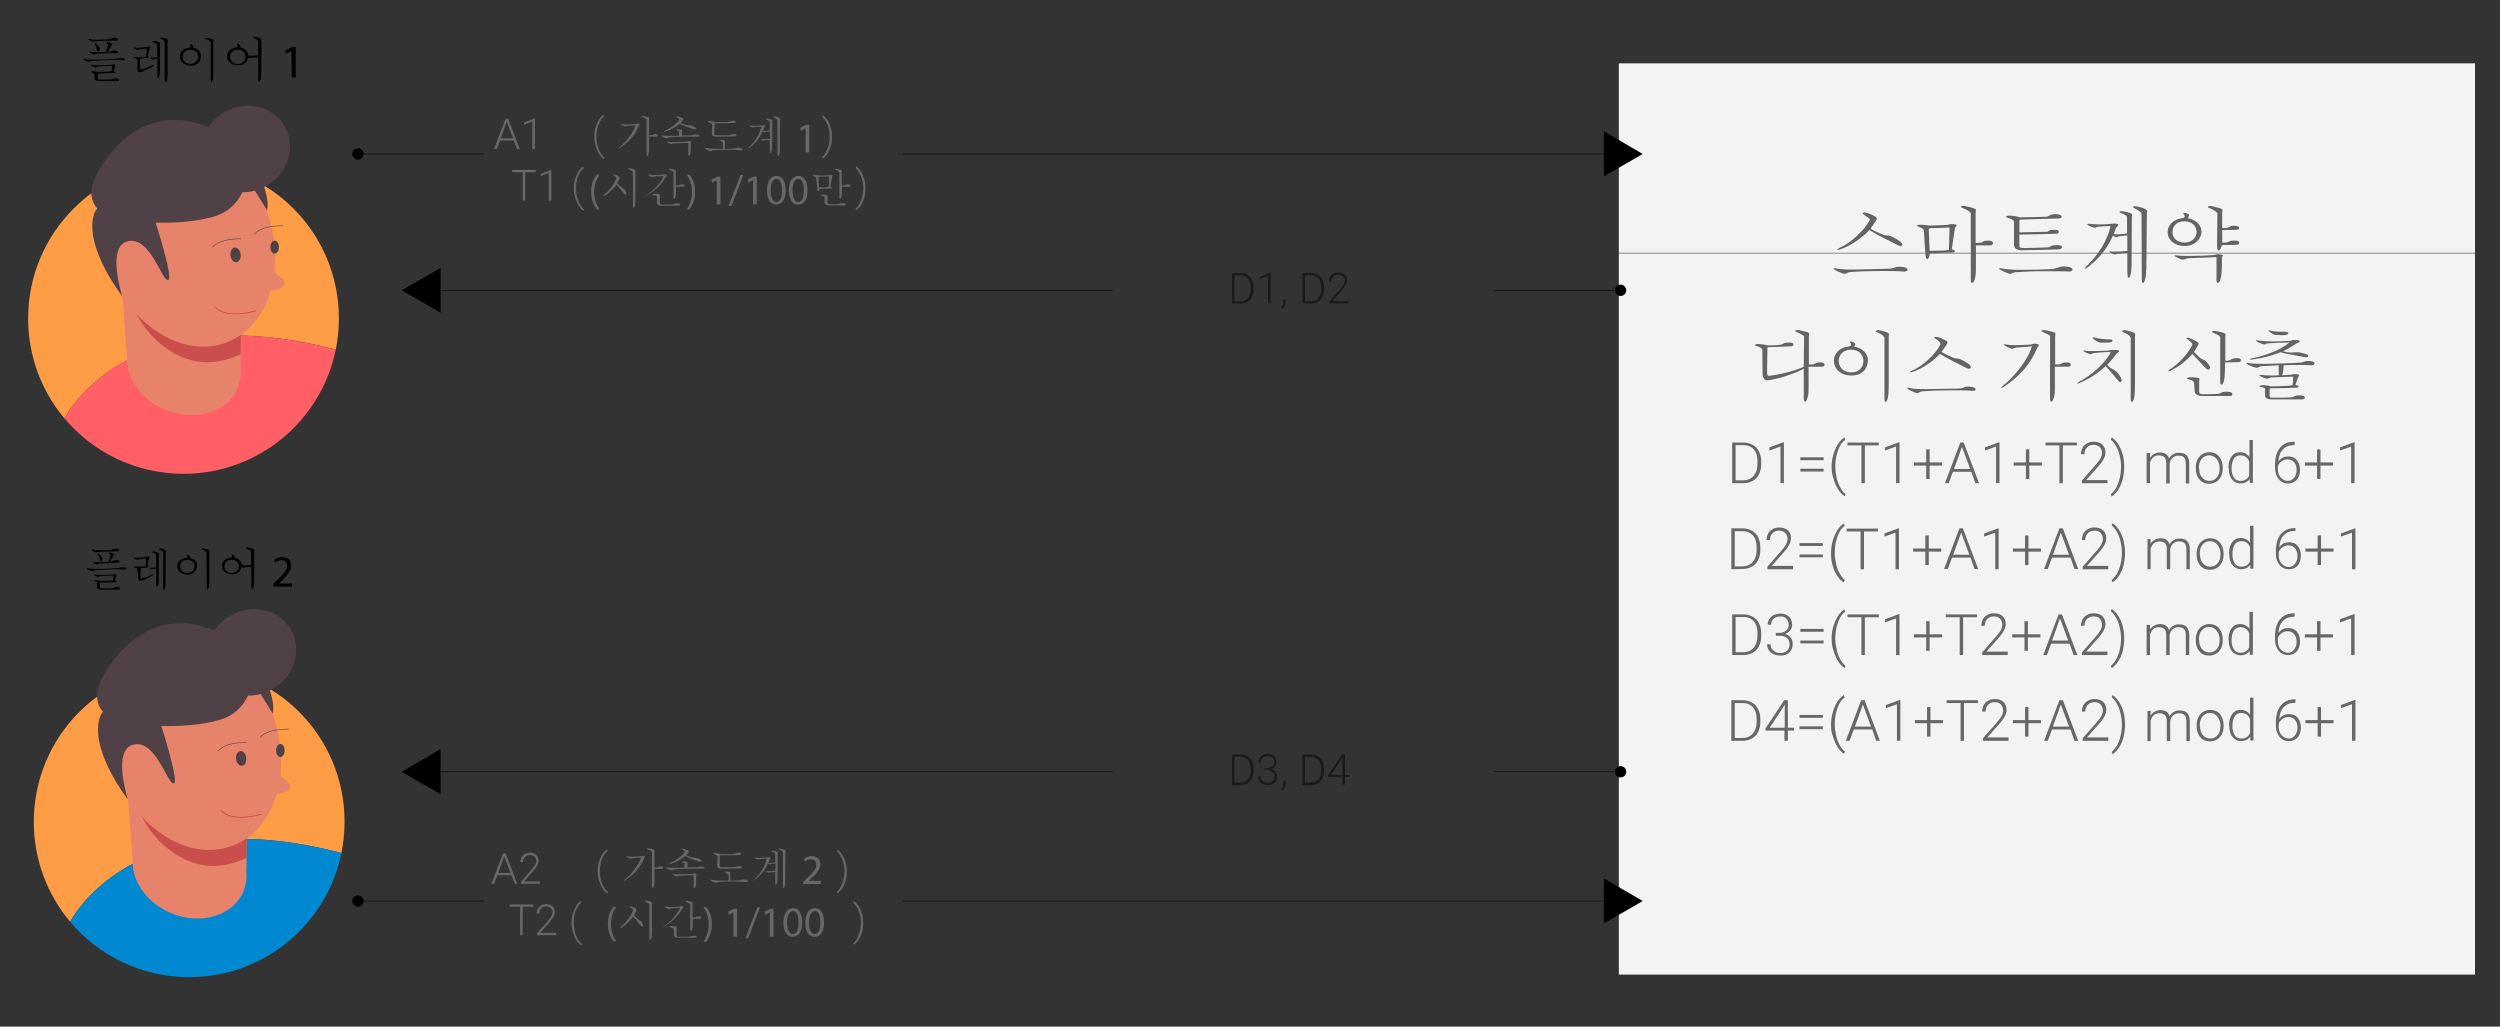 <?xml version="1.0" encoding="utf-8"?>
<!-- Generator: Adobe Illustrator 22.0.1, SVG Export Plug-In . SVG Version: 6.00 Build 0)  -->
<svg version="1.1" id="Слой_1" xmlns="http://www.w3.org/2000/svg" xmlns:xlink="http://www.w3.org/1999/xlink" x="0px" y="0px"
	 viewBox="0 0 880.1 361.4" style="enable-background:new 0 0 880.1 361.4;" xml:space="preserve">
<rect x="0" y="0" width="880.1" height="361.4" fill="#333333" stroke="none"/>
<style type="text/css">
	.st0{fill:#F2F3F4;}
	.st1{fill:#676768;}
	.st2{fill:#636363;}
	.st3{fill:#FF9D46;}
	.st4{fill:#FF5F65;}
	.st5{fill:#E8836B;}
	.st6{fill:#CA4E4B;}
	.st7{fill:#4F4145;}
	.st8{fill:none;stroke:#563D40;stroke-width:0.2;stroke-miterlimit:10;}
	.st9{fill:none;stroke:#CA4E4B;stroke-width:0.3;stroke-miterlimit:10;}
	.st10{fill:#0088D0;}
	.st11{fill:#1A1A1A;}
	.st12{fill:none;stroke:#000000;stroke-width:0.2;stroke-miterlimit:10;}
</style>
<g>
	<rect x="569.9" y="22.3" class="st0" width="301.4" height="66.7"/>
</g>
<g>
	<rect x="569.9" y="89.2" class="st0" width="301.4" height="253.9"/>
</g>
<g>
	<g>
		<path class="st1" d="M609.8,170.1v-14.3h4c1.2,0,2.2,0.3,3.2,0.8s1.7,1.3,2.2,2.3s0.8,2.1,0.8,3.4v1.3c0,1.3-0.3,2.4-0.8,3.4
			s-1.2,1.8-2.2,2.3c-0.9,0.5-2,0.8-3.2,0.8H609.8z M611,156.8v12.3h2.7c1.5,0,2.7-0.5,3.6-1.5c0.9-1,1.4-2.4,1.4-4.1v-1.3
			c0-1.6-0.4-3-1.3-4c-0.9-1-2.1-1.5-3.6-1.5H611V156.8z"/>
		<path class="st1" d="M628,170.1h-1.2v-12.9l-3.9,1.4v-1.1l4.9-1.8h0.2V170.1z"/>
		<path class="st1" d="M642,162h-8.2v-1h8.2V162z M642,166h-8.2v-1h8.2V166z"/>
		<path class="st1" d="M644.8,164.3c0-1.4,0.2-2.8,0.6-4.2c0.4-1.3,0.9-2.6,1.6-3.7c0.7-1.1,1.5-1.9,2.3-2.4l0.3,0.8
			c-0.4,0.3-0.9,0.8-1.3,1.3s-0.8,1.3-1.1,2.1s-0.6,1.7-0.8,2.7s-0.3,2.2-0.3,3.4c0,1.4,0.2,2.7,0.5,4s0.7,2.4,1.3,3.4
			c0.5,1,1.1,1.7,1.8,2.2l-0.3,0.8c-0.8-0.5-1.6-1.3-2.3-2.4s-1.2-2.3-1.6-3.7C645,167.3,644.8,165.9,644.8,164.3z"/>
		<path class="st1" d="M661.4,156.8h-4.9v13.3h-1.2v-13.3h-4.9v-1h11L661.4,156.8L661.4,156.8z"/>
		<path class="st1" d="M668.7,170.1h-1.2v-12.9l-3.9,1.4v-1.1l4.9-1.8h0.2V170.1z"/>
		<path class="st1" d="M679.3,162.8h4.4v1.1h-4.4v4.7h-1.2v-4.7h-4.3v-1.1h4.3v-4.6h1.2V162.8z"/>
		<path class="st1" d="M694,166.1h-6.5l-1.5,4h-1.3l5.4-14.3h1.2l5.4,14.3h-1.3L694,166.1z M687.9,165.1h5.7l-2.9-7.8L687.9,165.1z"
			/>
		<path class="st1" d="M703.9,170.1h-1.2v-12.9l-3.9,1.4v-1.1l4.9-1.8h0.2V170.1z"/>
		<path class="st1" d="M714.4,162.8h4.4v1.1h-4.4v4.7h-1.2v-4.7h-4.3v-1.1h4.3v-4.6h1.2V162.8z"/>
		<path class="st1" d="M731.1,156.8h-4.9v13.3H725v-13.3h-4.9v-1h11V156.8z"/>
		<path class="st1" d="M741.9,170.1h-9v-0.9l4.9-5.6c0.8-0.9,1.4-1.7,1.7-2.3s0.5-1.2,0.5-1.8c0-0.9-0.3-1.6-0.8-2.1
			s-1.3-0.8-2.2-0.8c-1,0-1.7,0.3-2.3,0.9c-0.6,0.6-0.9,1.4-0.9,2.4h-1.2c0-0.8,0.2-1.5,0.5-2.2s0.9-1.2,1.6-1.6
			c0.7-0.4,1.4-0.6,2.3-0.6c1.3,0,2.3,0.3,3.1,1c0.7,0.7,1.1,1.6,1.1,2.8c0,0.7-0.2,1.4-0.6,2.2c-0.4,0.8-1.1,1.8-2.2,3l-4,4.5h7.5
			L741.9,170.1L741.9,170.1z"/>
		<path class="st1" d="M747.8,164.5c0,1.4-0.2,2.8-0.5,4.2c-0.4,1.3-0.9,2.6-1.6,3.7c-0.7,1.1-1.5,1.9-2.3,2.4l-0.3-0.8
			c0.6-0.5,1.2-1.2,1.8-2.1c0.5-1,1-2.1,1.3-3.4c0.3-1.3,0.5-2.7,0.5-4.2c0-1.4-0.2-2.7-0.5-3.9c-0.3-1.3-0.7-2.4-1.3-3.4
			s-1.1-1.7-1.8-2.2l0.3-0.8c0.8,0.5,1.6,1.3,2.3,2.4c0.7,1.1,1.2,2.3,1.6,3.7C747.7,161.5,747.8,163,747.8,164.5z"/>
		<path class="st1" d="M756.9,159.5v1.7c0.4-0.6,0.9-1.1,1.5-1.4c0.6-0.3,1.2-0.5,2-0.5c1.7,0,2.7,0.7,3.2,2.1
			c0.4-0.7,0.9-1.2,1.5-1.5c0.6-0.4,1.3-0.5,2.1-0.5c2.3,0,3.4,1.2,3.5,3.7v7.1h-1.2v-7c0-1-0.2-1.7-0.6-2.1c-0.4-0.5-1.1-0.7-2-0.7
			c-0.8,0-1.6,0.3-2.1,0.8s-0.9,1.2-1,2v7h-1.2V163c0-0.9-0.2-1.6-0.6-2c-0.4-0.4-1.1-0.7-2-0.7c-0.7,0-1.4,0.2-1.9,0.6
			c-0.5,0.4-0.9,1.1-1.2,1.9v7.3h-1.2v-10.6H756.9z"/>
		<path class="st1" d="M773,164.6c0-1,0.2-1.9,0.6-2.8c0.4-0.8,1-1.5,1.7-1.9s1.5-0.7,2.5-0.7c1.4,0,2.6,0.5,3.4,1.5s1.3,2.3,1.3,4
			v0.2c0,1-0.2,2-0.6,2.8c-0.4,0.8-1,1.5-1.7,1.9s-1.5,0.7-2.5,0.7c-1.4,0-2.6-0.5-3.4-1.5c-0.9-1-1.3-2.3-1.3-4V164.6z M774.2,165
			c0,1.3,0.3,2.3,1,3.1s1.5,1.2,2.6,1.2s1.9-0.4,2.6-1.2c0.7-0.8,1-1.9,1-3.2v-0.2c0-0.8-0.2-1.6-0.5-2.2c-0.3-0.7-0.7-1.2-1.3-1.6
			c-0.5-0.4-1.2-0.6-1.9-0.6c-1,0-1.9,0.4-2.6,1.2c-0.7,0.8-1,1.9-1,3.2v0.3H774.2z"/>
		<path class="st1" d="M784.5,164.7c0-1.7,0.4-3,1.1-4c0.7-1,1.7-1.5,3-1.5c1.4,0,2.5,0.6,3.3,1.7v-6h1.2V170H792v-1.4
			c-0.8,1.1-1.9,1.6-3.3,1.6c-1.2,0-2.2-0.5-3-1.5s-1.1-2.3-1.1-4l0,0L784.5,164.7L784.5,164.7z M785.6,164.9c0,1.4,0.3,2.4,0.8,3.2
			s1.3,1.2,2.3,1.2c1.5,0,2.5-0.6,3.1-1.9v-5c-0.6-1.4-1.6-2.1-3.1-2.1c-1,0-1.8,0.4-2.3,1.2C785.9,162.3,785.6,163.4,785.6,164.9z"
			/>
		<path class="st1" d="M807.8,155.7v1h-0.1c-1.7,0-3.1,0.5-4,1.5c-1,1-1.5,2.4-1.6,4.2c0.4-0.5,0.9-1,1.5-1.3s1.3-0.4,2-0.4
			c1.3,0,2.3,0.4,3,1.3c0.7,0.9,1.1,2,1.1,3.4c0,0.9-0.2,1.8-0.5,2.5s-0.8,1.3-1.5,1.7c-0.6,0.4-1.4,0.6-2.2,0.6
			c-1.4,0-2.5-0.5-3.3-1.5s-1.3-2.3-1.3-3.9v-1.2c0-2.6,0.6-4.6,1.8-6s2.8-2.1,5-2.1h0.1V155.7z M805.3,161.7
			c-0.7,0-1.4,0.2-2.1,0.7c-0.6,0.4-1.1,1-1.3,1.7v1c0,1.2,0.3,2.3,1,3s1.5,1.2,2.5,1.2c0.9,0,1.7-0.4,2.2-1.1
			c0.6-0.7,0.9-1.6,0.9-2.8c0-1.1-0.3-2-0.9-2.7C807.1,162.1,806.3,161.7,805.3,161.7z"/>
		<path class="st1" d="M816.9,162.8h4.4v1.1h-4.4v4.7h-1.2v-4.7h-4.3v-1.1h4.3v-4.6h1.2V162.8z"/>
		<path class="st1" d="M828.9,170.1h-1.2v-12.9l-3.9,1.4v-1.1l4.9-1.8h0.2V170.1z"/>
		<path class="st1" d="M609.5,200.4V186h4c1.2,0,2.2,0.3,3.2,0.8s1.7,1.3,2.2,2.3s0.8,2.1,0.8,3.4v1.3c0,1.3-0.3,2.4-0.8,3.4
			s-1.2,1.8-2.2,2.3s-2,0.8-3.2,0.8L609.5,200.4L609.5,200.4z M610.7,187.1v12.3h2.7c1.5,0,2.7-0.5,3.6-1.5c0.9-1,1.4-2.4,1.4-4.1
			v-1.3c0-1.6-0.4-3-1.3-4c-0.9-1-2.1-1.5-3.6-1.5h-2.8L610.7,187.1L610.7,187.1z"/>
		<path class="st1" d="M631.2,200.4h-9v-0.9l4.9-5.6c0.8-0.9,1.4-1.7,1.7-2.3s0.5-1.2,0.5-1.8c0-0.9-0.3-1.6-0.8-2.2
			c-0.5-0.5-1.3-0.8-2.2-0.8c-1,0-1.7,0.3-2.3,0.9c-0.6,0.6-0.9,1.4-0.9,2.4h-1.2c0-0.8,0.2-1.5,0.5-2.2c0.4-0.7,0.9-1.2,1.6-1.6
			c0.7-0.4,1.4-0.6,2.3-0.6c1.3,0,2.3,0.3,3.1,1s1.1,1.6,1.1,2.8c0,0.7-0.2,1.4-0.6,2.2s-1.1,1.8-2.2,3l-4,4.5h7.5L631.2,200.4
			L631.2,200.4z"/>
		<path class="st1" d="M641.7,192.2h-8.2v-1h8.2V192.2z M641.7,196.2h-8.2v-1h8.2V196.2z"/>
		<path class="st1" d="M644.6,194.6c0-1.4,0.2-2.8,0.6-4.2c0.4-1.3,0.9-2.6,1.6-3.7c0.7-1.1,1.5-1.9,2.3-2.4l0.3,0.8
			c-0.4,0.3-0.9,0.8-1.3,1.3c-0.4,0.6-0.8,1.3-1.1,2.1s-0.6,1.7-0.8,2.7s-0.3,2.2-0.3,3.4c0,1.4,0.2,2.7,0.5,4s0.7,2.4,1.3,3.4
			s1.1,1.7,1.8,2.2L649,205c-0.8-0.5-1.6-1.3-2.3-2.4s-1.2-2.3-1.6-3.7C644.7,197.6,644.6,196.1,644.6,194.6z"/>
		<path class="st1" d="M661.1,187.1h-4.9v13.3H655v-13.3h-4.9v-1h11V187.1z"/>
		<path class="st1" d="M668.5,200.4h-1.2v-12.9l-3.9,1.4v-1.1l4.9-1.8h0.2V200.4z"/>
		<path class="st1" d="M679,193.1h4.4v1.1H679v4.7h-1.2v-4.7h-4.3v-1.1h4.3v-4.6h1.2V193.1z"/>
		<path class="st1" d="M693.7,196.3h-6.5l-1.5,4h-1.3l5.4-14.3h1.2l5.4,14.3h-1.3L693.7,196.3z M687.6,195.3h5.7l-2.9-7.8
			L687.6,195.3z"/>
		<path class="st1" d="M703.6,200.4h-1.2v-12.9l-3.9,1.4v-1.1l4.9-1.8h0.2V200.4z"/>
		<path class="st1" d="M714.1,193.1h4.4v1.1h-4.4v4.7h-1.2v-4.7h-4.3v-1.1h4.3v-4.6h1.2V193.1z"/>
		<path class="st1" d="M728.9,196.3h-6.5l-1.5,4h-1.3L725,186h1.2l5.4,14.3h-1.3L728.9,196.3z M722.7,195.3h5.7l-2.9-7.8
			L722.7,195.3z"/>
		<path class="st1" d="M742.2,200.4h-9v-0.9l4.9-5.6c0.8-0.9,1.4-1.7,1.7-2.3s0.5-1.2,0.5-1.8c0-0.9-0.3-1.6-0.8-2.2
			s-1.3-0.8-2.2-0.8c-1,0-1.7,0.3-2.3,0.9c-0.6,0.6-0.9,1.4-0.9,2.4h-1.2c0-0.8,0.2-1.5,0.5-2.2c0.4-0.7,0.9-1.2,1.6-1.6
			c0.7-0.4,1.4-0.6,2.3-0.6c1.3,0,2.3,0.3,3.1,1c0.7,0.7,1.1,1.6,1.1,2.8c0,0.7-0.2,1.4-0.6,2.2c-0.4,0.8-1.1,1.8-2.2,3l-4,4.5h7.5
			L742.2,200.4L742.2,200.4z"/>
		<path class="st1" d="M748.1,194.7c0,1.4-0.2,2.8-0.5,4.2s-0.9,2.6-1.6,3.7c-0.7,1.1-1.5,1.9-2.3,2.4l-0.3-0.8
			c0.6-0.5,1.2-1.2,1.8-2.1c0.5-1,1-2.1,1.3-3.4c0.3-1.3,0.5-2.7,0.5-4.2c0-1.4-0.2-2.7-0.5-3.9c-0.3-1.3-0.7-2.4-1.3-3.4
			s-1.1-1.7-1.8-2.2l0.3-0.8c0.8,0.5,1.6,1.3,2.3,2.4s1.2,2.3,1.6,3.7C747.9,191.8,748.1,193.2,748.1,194.7z"/>
		<path class="st1" d="M757.1,189.7v1.7c0.4-0.6,0.9-1.1,1.5-1.4c0.6-0.3,1.2-0.5,2-0.5c1.7,0,2.7,0.7,3.2,2.1
			c0.4-0.7,0.9-1.2,1.5-1.5c0.6-0.4,1.3-0.5,2.1-0.5c2.3,0,3.4,1.2,3.5,3.7v7.1h-1.2v-7c0-1-0.2-1.7-0.6-2.1c-0.4-0.5-1.1-0.7-2-0.7
			c-0.8,0-1.6,0.3-2.1,0.8c-0.6,0.5-0.9,1.2-1,2v7h-1.2v-7.1c0-0.9-0.2-1.6-0.6-2c-0.4-0.4-1.1-0.7-2-0.7c-0.7,0-1.4,0.2-1.9,0.6
			c-0.5,0.4-0.9,1.1-1.2,1.9v7.3H756v-10.6h1.1V189.7z"/>
		<path class="st1" d="M773.3,194.9c0-1,0.2-1.9,0.6-2.8c0.4-0.8,1-1.5,1.7-1.9s1.5-0.7,2.5-0.7c1.4,0,2.6,0.5,3.4,1.5
			s1.3,2.3,1.3,4v0.2c0,1-0.2,2-0.6,2.8c-0.4,0.8-1,1.5-1.7,1.9s-1.5,0.7-2.5,0.7c-1.4,0-2.6-0.5-3.4-1.5c-0.9-1-1.3-2.3-1.3-4
			V194.9z M774.5,195.2c0,1.3,0.3,2.3,1,3.1s1.5,1.2,2.6,1.2s1.9-0.4,2.6-1.2c0.7-0.8,1-1.9,1-3.2v-0.2c0-0.8-0.2-1.6-0.5-2.2
			s-0.7-1.2-1.3-1.6c-0.5-0.4-1.2-0.6-1.9-0.6c-1,0-1.9,0.4-2.6,1.2c-0.7,0.8-1,1.9-1,3.2v0.3H774.5z"/>
		<path class="st1" d="M784.7,194.9c0-1.7,0.4-3,1.1-4c0.7-1,1.7-1.5,3-1.5c1.4,0,2.5,0.6,3.3,1.7v-6h1.2v15.1h-1.1v-1.4
			c-0.8,1.1-1.9,1.6-3.3,1.6c-1.2,0-2.2-0.5-3-1.5s-1.1-2.3-1.1-4l0,0L784.7,194.9L784.7,194.9z M785.9,195.1c0,1.4,0.3,2.4,0.8,3.2
			s1.3,1.2,2.3,1.2c1.5,0,2.5-0.6,3.1-1.9v-5c-0.6-1.4-1.6-2.1-3.1-2.1c-1,0-1.8,0.4-2.3,1.2S785.9,193.6,785.9,195.1z"/>
		<path class="st1" d="M808.1,185.9v1H808c-1.7,0-3.1,0.5-4,1.5c-1,1-1.5,2.4-1.6,4.2c0.4-0.5,0.9-1,1.5-1.3s1.3-0.4,2-0.4
			c1.3,0,2.3,0.4,3,1.3c0.7,0.9,1.1,2,1.1,3.4c0,0.9-0.2,1.8-0.5,2.5s-0.8,1.3-1.5,1.7c-0.6,0.4-1.4,0.6-2.2,0.6
			c-1.4,0-2.5-0.5-3.3-1.5s-1.3-2.3-1.3-3.9v-1c0-2.6,0.6-4.6,1.8-6S805.8,185.9,808.1,185.9L808.1,185.9z M805.6,192
			c-0.7,0-1.4,0.2-2.1,0.7c-0.6,0.4-1.1,1-1.3,1.7v1c0,1.2,0.3,2.3,1,3s1.5,1.2,2.5,1.2c0.9,0,1.7-0.4,2.2-1.1
			c0.6-0.7,0.9-1.6,0.9-2.8c0-1.1-0.3-2-0.9-2.7S806.6,192,805.6,192z"/>
		<path class="st1" d="M817.1,193.1h4.4v1.1h-4.4v4.7h-1.2v-4.7h-4.3v-1.1h4.3v-4.6h1.2V193.1z"/>
		<path class="st1" d="M829.1,200.4H828v-12.9l-3.9,1.4v-1.1l4.9-1.8h0.2v14.4L829.1,200.4L829.1,200.4z"/>
		<path class="st1" d="M609.8,230.6v-14.3h4c1.2,0,2.2,0.3,3.2,0.8s1.7,1.3,2.2,2.3s0.8,2.1,0.8,3.4v1.3c0,1.3-0.3,2.4-0.8,3.4
			s-1.2,1.8-2.2,2.3s-2,0.8-3.2,0.8H609.8z M611,217.3v12.3h2.7c1.5,0,2.7-0.5,3.6-1.5c0.9-1,1.4-2.4,1.4-4.1v-1.3
			c0-1.6-0.4-3-1.3-4c-0.9-1-2.1-1.5-3.6-1.5H611V217.3z"/>
		<path class="st1" d="M625.1,222.8h1.2c0.7,0,1.3-0.1,1.8-0.4c0.5-0.2,0.9-0.6,1.2-1s0.4-0.9,0.4-1.4c0-0.9-0.3-1.6-0.8-2.2
			s-1.3-0.8-2.2-0.8s-1.7,0.3-2.3,0.8s-0.9,1.3-0.9,2.1h-1.2c0-0.7,0.2-1.4,0.6-2s0.9-1.1,1.6-1.4c0.7-0.3,1.4-0.5,2.2-0.5
			c1.3,0,2.3,0.4,3.1,1.1c0.7,0.7,1.1,1.7,1.1,2.9c0,0.7-0.2,1.3-0.7,1.9c-0.4,0.6-1,1-1.8,1.3c0.9,0.2,1.6,0.7,2,1.3
			c0.5,0.6,0.7,1.3,0.7,2.2c0,1.2-0.4,2.2-1.2,3s-1.9,1.1-3.2,1.1c-0.9,0-1.6-0.2-2.3-0.5s-1.3-0.8-1.7-1.4
			c-0.4-0.6-0.6-1.3-0.6-2.1h1.2c0,0.9,0.3,1.7,1,2.2c0.6,0.6,1.5,0.9,2.4,0.9c1,0,1.8-0.3,2.4-0.8s0.9-1.3,0.9-2.3
			s-0.3-1.7-0.9-2.2c-0.6-0.5-1.5-0.8-2.7-0.8h-1.2L625.1,222.8L625.1,222.8z"/>
		<path class="st1" d="M642,222.4h-8.2v-1h8.2V222.4z M642,226.5h-8.2v-1h8.2V226.5z"/>
		<path class="st1" d="M644.8,224.8c0-1.4,0.2-2.8,0.6-4.2c0.4-1.3,0.9-2.6,1.6-3.7c0.7-1.1,1.5-1.9,2.3-2.4l0.3,0.8
			c-0.4,0.3-0.9,0.8-1.3,1.3c-0.4,0.6-0.8,1.3-1.1,2.1s-0.6,1.7-0.8,2.7s-0.3,2.2-0.3,3.4c0,1.4,0.2,2.7,0.5,4s0.7,2.4,1.3,3.4
			s1.1,1.7,1.8,2.2l-0.3,0.8c-0.8-0.5-1.6-1.3-2.3-2.4s-1.2-2.3-1.6-3.7C645,227.8,644.8,226.3,644.8,224.8z"/>
		<path class="st1" d="M661.4,217.3h-4.9v13.3h-1.2v-13.3h-4.9v-1h11L661.4,217.3L661.4,217.3z"/>
		<path class="st1" d="M668.7,230.6h-1.2v-12.9l-3.9,1.4V218l4.9-1.8h0.2V230.6z"/>
		<path class="st1" d="M679.3,223.3h4.4v1.1h-4.4v4.7h-1.2v-4.7h-4.3v-1.1h4.3v-4.6h1.2V223.3z"/>
		<path class="st1" d="M696,217.3h-4.9v13.3h-1.2v-13.3H685v-1h11V217.3z"/>
		<path class="st1" d="M706.8,230.6h-9v-0.9l4.9-5.6c0.8-0.9,1.4-1.7,1.7-2.3s0.5-1.2,0.5-1.8c0-0.9-0.3-1.6-0.8-2.2
			s-1.3-0.8-2.2-0.8c-1,0-1.7,0.3-2.3,0.9c-0.6,0.6-0.9,1.4-0.9,2.4h-1.2c0-0.8,0.2-1.5,0.5-2.2c0.4-0.7,0.9-1.2,1.6-1.6
			c0.7-0.4,1.4-0.6,2.3-0.6c1.3,0,2.3,0.3,3.1,1c0.7,0.7,1.1,1.6,1.1,2.8c0,0.7-0.2,1.4-0.6,2.2c-0.4,0.8-1.1,1.8-2.2,3l-4,4.5h7.5
			L706.8,230.6L706.8,230.6z"/>
		<path class="st1" d="M713.9,223.3h4.4v1.1h-4.4v4.7h-1.2v-4.7h-4.3v-1.1h4.3v-4.6h1.2V223.3z"/>
		<path class="st1" d="M728.6,226.6h-6.5l-1.5,4h-1.3l5.4-14.3h1.2l5.4,14.3H730L728.6,226.6z M722.4,225.5h5.7l-2.9-7.8
			L722.4,225.5z"/>
		<path class="st1" d="M741.9,230.6h-9v-0.9l4.9-5.6c0.8-0.9,1.4-1.7,1.7-2.3s0.5-1.2,0.5-1.8c0-0.9-0.3-1.6-0.8-2.2
			s-1.3-0.8-2.2-0.8c-1,0-1.7,0.3-2.3,0.9c-0.6,0.6-0.9,1.4-0.9,2.4h-1.2c0-0.8,0.2-1.5,0.5-2.2c0.4-0.7,0.9-1.2,1.6-1.6
			c0.7-0.4,1.4-0.6,2.3-0.6c1.3,0,2.3,0.3,3.1,1c0.7,0.7,1.1,1.6,1.1,2.8c0,0.7-0.2,1.4-0.6,2.2c-0.4,0.8-1.1,1.8-2.2,3l-4,4.5h7.5
			L741.9,230.6L741.9,230.6z"/>
		<path class="st1" d="M747.8,224.9c0,1.4-0.2,2.8-0.5,4.2s-0.9,2.6-1.6,3.7c-0.7,1.1-1.5,1.9-2.3,2.4l-0.3-0.8
			c0.6-0.5,1.2-1.2,1.8-2.1c0.5-1,1-2.1,1.3-3.4c0.3-1.3,0.5-2.7,0.5-4.2c0-1.4-0.2-2.7-0.5-3.9c-0.3-1.3-0.7-2.4-1.3-3.4
			s-1.1-1.7-1.8-2.2l0.3-0.8c0.8,0.5,1.6,1.3,2.3,2.4s1.2,2.3,1.6,3.7C747.7,222,747.8,223.4,747.8,224.9z"/>
		<path class="st1" d="M756.9,219.9v1.7c0.4-0.6,0.9-1.1,1.5-1.4c0.6-0.3,1.2-0.5,2-0.5c1.7,0,2.7,0.7,3.2,2.1
			c0.4-0.7,0.9-1.2,1.5-1.5c0.6-0.4,1.3-0.5,2.1-0.5c2.3,0,3.4,1.2,3.5,3.7v7.1h-1.2v-7c0-1-0.2-1.7-0.6-2.1c-0.4-0.5-1.1-0.7-2-0.7
			c-0.8,0-1.6,0.3-2.1,0.8c-0.6,0.5-0.9,1.2-1,2v7h-1.2v-7.1c0-0.9-0.2-1.6-0.6-2c-0.4-0.4-1.1-0.7-2-0.7c-0.7,0-1.4,0.2-1.9,0.6
			c-0.5,0.4-0.9,1.1-1.2,1.9v7.3h-1.2V220h1.2V219.9z"/>
		<path class="st1" d="M773,225.1c0-1,0.2-1.9,0.6-2.8c0.4-0.8,1-1.5,1.7-1.9s1.5-0.7,2.5-0.7c1.4,0,2.6,0.5,3.4,1.5s1.3,2.3,1.3,4
			v0.2c0,1-0.2,2-0.6,2.8c-0.4,0.8-1,1.5-1.7,1.9s-1.5,0.7-2.5,0.7c-1.4,0-2.6-0.5-3.4-1.5c-0.9-1-1.3-2.3-1.3-4V225.1z
			 M774.2,225.4c0,1.3,0.3,2.3,1,3.1s1.5,1.2,2.6,1.2s1.9-0.4,2.6-1.2c0.7-0.8,1-1.9,1-3.2v-0.2c0-0.8-0.2-1.6-0.5-2.2
			s-0.7-1.2-1.3-1.6c-0.5-0.4-1.2-0.6-1.9-0.6c-1,0-1.9,0.4-2.6,1.2c-0.7,0.8-1,1.9-1,3.2v0.3H774.2z"/>
		<path class="st1" d="M784.5,225.2c0-1.7,0.4-3,1.1-4c0.7-1,1.7-1.5,3-1.5c1.4,0,2.5,0.6,3.3,1.7v-6h1.2v15.1H792v-1.4
			c-0.8,1.1-1.9,1.6-3.3,1.6c-1.2,0-2.2-0.5-3-1.5s-1.1-2.3-1.1-4l0,0L784.5,225.2L784.5,225.2z M785.6,225.4c0,1.4,0.3,2.4,0.8,3.2
			s1.3,1.2,2.3,1.2c1.5,0,2.5-0.6,3.1-1.9v-5c-0.6-1.4-1.6-2.1-3.1-2.1c-1,0-1.8,0.4-2.3,1.2C785.9,222.7,785.6,223.9,785.6,225.4z"
			/>
		<path class="st1" d="M807.8,216.1v1h-0.1c-1.7,0-3.1,0.5-4,1.5c-1,1-1.5,2.4-1.6,4.2c0.4-0.5,0.9-1,1.5-1.3s1.3-0.4,2-0.4
			c1.3,0,2.3,0.4,3,1.3c0.7,0.9,1.1,2,1.1,3.4c0,0.9-0.2,1.8-0.5,2.5s-0.8,1.3-1.5,1.7c-0.6,0.4-1.4,0.6-2.2,0.6
			c-1.4,0-2.5-0.5-3.3-1.5s-1.3-2.3-1.3-3.9V224c0-2.6,0.6-4.6,1.8-6s2.8-2.1,5-2.1h0.1V216.1z M805.3,222.2c-0.7,0-1.4,0.2-2.1,0.7
			c-0.6,0.4-1.1,1-1.3,1.7v1c0,1.2,0.3,2.3,1,3s1.5,1.2,2.5,1.2c0.9,0,1.7-0.4,2.2-1.1c0.6-0.7,0.9-1.6,0.9-2.8c0-1.1-0.3-2-0.9-2.7
			S806.3,222.2,805.3,222.2z"/>
		<path class="st1" d="M816.9,223.3h4.4v1.1h-4.4v4.7h-1.2v-4.7h-4.3v-1.1h4.3v-4.6h1.2V223.3z"/>
		<path class="st1" d="M828.9,230.6h-1.2v-12.9l-3.9,1.4V218l4.9-1.8h0.2V230.6z"/>
		<path class="st1" d="M609.5,260.8v-14.3h4c1.2,0,2.2,0.3,3.2,0.8s1.7,1.3,2.2,2.3s0.8,2.1,0.8,3.4v1.3c0,1.3-0.3,2.4-0.8,3.4
			s-1.2,1.8-2.2,2.3s-2,0.8-3.2,0.8L609.5,260.8L609.5,260.8z M610.7,247.5v12.3h2.7c1.5,0,2.7-0.5,3.6-1.5c0.9-1,1.4-2.4,1.4-4.1
			V253c0-1.6-0.4-3-1.3-4c-0.9-1-2.1-1.5-3.6-1.5H610.7z"/>
		<path class="st1" d="M629.4,256.2h2.2v1h-2.2v3.6h-1.2v-3.6h-6.7v-0.7l6.6-10h1.3L629.4,256.2L629.4,256.2z M623,256.2h5.3V248
			l-0.5,0.9L623,256.2z"/>
		<path class="st1" d="M641.7,252.7h-8.2v-1h8.2V252.7z M641.7,256.7h-8.2v-1h8.2V256.7z"/>
		<path class="st1" d="M644.6,255c0-1.4,0.2-2.8,0.6-4.2c0.4-1.3,0.9-2.6,1.6-3.7c0.7-1.1,1.5-1.9,2.3-2.4l0.3,0.8
			c-0.4,0.3-0.9,0.8-1.3,1.3c-0.4,0.6-0.8,1.3-1.1,2.1s-0.6,1.7-0.8,2.7s-0.3,2.2-0.3,3.4c0,1.4,0.2,2.7,0.5,4s0.7,2.4,1.3,3.4
			s1.1,1.7,1.8,2.2l-0.3,0.8c-0.8-0.5-1.6-1.3-2.3-2.4s-1.2-2.3-1.6-3.7C644.7,258,644.6,256.6,644.6,255z"/>
		<path class="st1" d="M659.1,256.8h-6.5l-1.5,4h-1.3l5.4-14.3h1.2l5.4,14.3h-1.3L659.1,256.8z M653,255.8h5.7l-2.9-7.8L653,255.8z"
			/>
		<path class="st1" d="M669,260.8h-1.2v-12.9l-3.9,1.4v-1.1l4.9-1.8h0.2V260.8z"/>
		<path class="st1" d="M679.6,253.5h4.4v1.1h-4.4v4.7h-1.2v-4.7h-4.3v-1.1h4.3v-4.6h1.2V253.5z"/>
		<path class="st1" d="M696.3,247.5h-4.9v13.3h-1.2v-13.3h-4.9v-1h11L696.3,247.5L696.3,247.5z"/>
		<path class="st1" d="M707.1,260.8h-9v-0.9l4.9-5.6c0.8-0.9,1.4-1.7,1.7-2.3s0.5-1.2,0.5-1.8c0-0.9-0.3-1.6-0.8-2.2
			s-1.3-0.8-2.2-0.8c-1,0-1.7,0.3-2.3,0.9c-0.6,0.6-0.9,1.4-0.9,2.4h-1.2c0-0.8,0.2-1.5,0.5-2.2c0.4-0.7,0.9-1.2,1.6-1.6
			c0.7-0.4,1.4-0.6,2.3-0.6c1.3,0,2.3,0.3,3.1,1c0.7,0.7,1.1,1.6,1.1,2.8c0,0.7-0.2,1.4-0.6,2.2c-0.4,0.8-1.1,1.8-2.2,3l-4,4.5h7.5
			L707.1,260.8L707.1,260.8z"/>
		<path class="st1" d="M714.1,253.5h4.4v1.1h-4.4v4.7h-1.2v-4.7h-4.3v-1.1h4.3v-4.6h1.2V253.5z"/>
		<path class="st1" d="M728.9,256.8h-6.5l-1.5,4h-1.3l5.4-14.3h1.2l5.4,14.3h-1.3L728.9,256.8z M722.7,255.8h5.7l-2.9-7.8
			L722.7,255.8z"/>
		<path class="st1" d="M742.2,260.8h-9v-0.9l4.9-5.6c0.8-0.9,1.4-1.7,1.7-2.3s0.5-1.2,0.5-1.8c0-0.9-0.3-1.6-0.8-2.2
			s-1.3-0.8-2.2-0.8c-1,0-1.7,0.3-2.3,0.9c-0.6,0.6-0.9,1.4-0.9,2.4h-1.2c0-0.8,0.2-1.5,0.5-2.2c0.4-0.7,0.9-1.2,1.6-1.6
			c0.7-0.4,1.4-0.6,2.3-0.6c1.3,0,2.3,0.3,3.1,1c0.7,0.7,1.1,1.6,1.1,2.8c0,0.7-0.2,1.4-0.6,2.2c-0.4,0.8-1.1,1.8-2.2,3l-4,4.5h7.5
			L742.2,260.8L742.2,260.8z"/>
		<path class="st1" d="M748.1,255.2c0,1.4-0.2,2.8-0.5,4.2s-0.9,2.6-1.6,3.7c-0.7,1.1-1.5,1.9-2.3,2.4l-0.3-0.8
			c0.6-0.5,1.2-1.2,1.8-2.1c0.5-1,1-2.1,1.3-3.4s0.5-2.7,0.5-4.2c0-1.4-0.2-2.7-0.5-3.9c-0.3-1.3-0.7-2.4-1.3-3.4s-1.1-1.7-1.8-2.2
			l0.3-0.8c0.8,0.5,1.6,1.3,2.3,2.4s1.2,2.3,1.6,3.7C747.9,252.2,748.1,253.6,748.1,255.2z"/>
		<path class="st1" d="M757.1,250.2v1.7c0.4-0.6,0.9-1.1,1.5-1.4c0.6-0.3,1.2-0.5,2-0.5c1.7,0,2.7,0.7,3.2,2.1
			c0.4-0.7,0.9-1.2,1.5-1.5c0.6-0.4,1.3-0.5,2.1-0.5c2.3,0,3.4,1.2,3.5,3.7v7.1h-1.2v-7c0-1-0.2-1.7-0.6-2.1c-0.4-0.5-1.1-0.7-2-0.7
			c-0.8,0-1.6,0.3-2.1,0.8c-0.6,0.5-0.9,1.2-1,2v7h-1.2v-7.1c0-0.9-0.2-1.6-0.6-2c-0.4-0.4-1.1-0.7-2-0.7c-0.7,0-1.4,0.2-1.9,0.6
			c-0.5,0.4-0.9,1.1-1.2,1.9v7.3H756v-10.6L757.1,250.2L757.1,250.2z"/>
		<path class="st1" d="M773.3,255.3c0-1,0.2-1.9,0.6-2.8c0.4-0.8,1-1.5,1.7-1.9s1.5-0.7,2.5-0.7c1.4,0,2.6,0.5,3.4,1.5
			s1.3,2.3,1.3,4v0.2c0,1-0.2,2-0.6,2.8c-0.4,0.8-1,1.5-1.7,1.9S779,261,778,261c-1.4,0-2.6-0.5-3.4-1.5c-0.9-1-1.3-2.3-1.3-4V255.3
			z M774.5,255.7c0,1.3,0.3,2.3,1,3.1s1.5,1.2,2.6,1.2s1.9-0.4,2.6-1.2c0.7-0.8,1-1.9,1-3.2v-0.2c0-0.8-0.2-1.6-0.5-2.2
			s-0.7-1.2-1.3-1.6c-0.5-0.4-1.2-0.6-1.9-0.6c-1,0-1.9,0.4-2.6,1.2c-0.7,0.8-1,1.9-1,3.2v0.3L774.5,255.7L774.5,255.7z"/>
		<path class="st1" d="M784.7,255.4c0-1.7,0.4-3,1.1-4c0.7-1,1.7-1.5,3-1.5c1.4,0,2.5,0.6,3.3,1.7v-6h1.2v15.1h-1.1v-1.4
			c-0.8,1.1-1.9,1.6-3.3,1.6c-1.2,0-2.2-0.5-3-1.5s-1.1-2.3-1.1-4l0,0H784.7z M785.9,255.6c0,1.4,0.3,2.4,0.8,3.2
			c0.5,0.8,1.3,1.2,2.3,1.2c1.5,0,2.5-0.6,3.1-1.9v-5c-0.6-1.4-1.6-2.1-3.1-2.1c-1,0-1.8,0.4-2.3,1.2
			C786.2,252.9,785.9,254.1,785.9,255.6z"/>
		<path class="st1" d="M808.1,246.4v1H808c-1.7,0-3.1,0.5-4,1.5c-1,1-1.5,2.4-1.6,4.2c0.4-0.5,0.9-1,1.5-1.3s1.3-0.4,2-0.4
			c1.3,0,2.3,0.4,3,1.3c0.7,0.9,1.1,2,1.1,3.4c0,0.9-0.2,1.8-0.5,2.5s-0.8,1.3-1.5,1.7c-0.6,0.4-1.4,0.6-2.2,0.6
			c-1.4,0-2.5-0.5-3.3-1.5s-1.3-2.3-1.3-3.9v-1.2c0-2.6,0.6-4.6,1.8-6s2.8-2.1,5-2.1h0.1V246.4z M805.6,252.4
			c-0.7,0-1.4,0.2-2.1,0.7c-0.6,0.4-1.1,1-1.3,1.7v1c0,1.2,0.3,2.3,1,3s1.5,1.2,2.5,1.2c0.9,0,1.7-0.4,2.2-1.1
			c0.6-0.7,0.9-1.6,0.9-2.8c0-1.1-0.3-2-0.9-2.7S806.6,252.4,805.6,252.4z"/>
		<path class="st1" d="M817.1,253.5h4.4v1.1h-4.4v4.7h-1.2v-4.7h-4.3v-1.1h4.3v-4.6h1.2V253.5z"/>
		<path class="st1" d="M829.1,260.8H828v-12.9l-3.9,1.4v-1.1l4.9-1.8h0.2v14.4H829.1z"/>
		<g>
			<path class="st2" d="M635.1,118.5c0-0.5-1.5-1.1-2.6-1.6c-0.3-0.1-0.5-0.2-0.5-0.4c0-0.2,0.3-0.3,1.1-0.3
				c1.2,0.2,2.2,0.5,3.1,0.7c0.6,0.2,0.7,0.4,0.7,0.7c0,0.2-0.1,0.5-0.1,0.9v9.8h1.3c1.3-0.2,0.8-0.7,2.6-0.7c0.5,0,1.6,0,1.6,0.8
				c0,0.4-0.3,0.7-0.9,0.7h-4.7v7.8c0,1.8-0.2,2.9-0.7,4c-0.2,0.3-0.4,0.5-0.6,0.5c-0.2,0-0.4-0.4-0.4-1.2v-10.4
				c-3.3,1.8-10,4-13.2,4.1c-0.5,0-1.3-1-1.3-2.1l-0.1-8.7c-0.2-0.6-0.9-0.9-2.3-1.4c-0.2,0-0.3-0.1-0.3-0.2s0.2-0.3,0.8-0.4
				c1.5,0,3.1,0.3,3.9,0.5c1.5,0,3.2-0.1,4.1-0.2c1.3-0.1,1-0.8,2.9-0.8c0.7,0,1.9,0,1.9,0.7c0,0.3-0.3,0.6-0.8,0.6
				c-2.6,0.1-5.5,0.3-7.8,0.3c-0.4,0.1-0.6-0.1-0.6,0.4c0,1.3-0.1,5.3-0.1,7.5c0,2.1,0,2.2,0.8,2.2s8-1.2,12.1-3.2L635.1,118.5
				L635.1,118.5z"/>
			<path class="st2" d="M657.5,127.6c-0.3,2.6-2.2,4.6-5.7,4.6c-4,0-6.2-2.5-6.2-5.2c0-2.3,1.7-4.6,5.1-5c0.5-0.1,1-0.2,1-0.7
				c0-0.2-0.1-0.4-0.2-0.5c-0.2-0.2-0.3-0.3-0.3-0.4s0.1-0.2,0.3-0.2c0.8,0,1.7,0.8,1.7,1s-0.3,0.4-0.5,0.8c3.3,0.7,4.8,2.5,4.9,4.9
				L657.5,127.6z M647.3,127.1c0,2,1.5,4,4.5,4c2.8,0,4.2-2,4.2-4s-1.4-4-4.2-4C648.7,123,647.3,125.1,647.3,127.1z M663.3,118.8
				c-0.1-0.5-0.9-1.2-2.4-1.8c-0.4-0.1-0.6-0.3-0.6-0.4c0-0.2,0.3-0.3,0.9-0.4c1.7,0.3,2.6,0.6,3.3,0.9c0.4,0.2,0.5,0.4,0.5,0.6
				s-0.1,0.4-0.1,0.7v15.9c0,5-0.2,5.6-0.6,6.7c-0.2,0.3-0.4,0.5-0.5,0.5c-0.2,0-0.4-0.3-0.4-1.2v-21.5H663.3z"/>
			<path class="st2" d="M690.3,136.7c1.1-0.1,1-0.6,2.4-0.6c0.6,0,2.8,0.1,2.8,0.9c0,0.4-0.4,0.6-0.9,0.6h-0.1
				c-2.2-0.2-5.1-0.2-7.6-0.2c-3.5,0-6.9,0.1-10.4,0.4c-0.9,0.2-1.1,0.6-1.5,0.6c-0.5,0-3.6-1.2-3.6-1.8c0-0.1,0.1-0.1,0.3-0.1
				s0.4,0,0.6,0.1c1.1,0.3,3,0.4,5.3,0.4c3.2,0,7.4-0.2,11.6-0.2L690.3,136.7z M681.3,119.2c-0.2-0.1-0.4-0.3-0.4-0.4s0.2-0.2,1-0.2
				c1.1,0.3,2,0.6,3.5,1.5c0.2,0.2,0.2,0.4,0.2,0.5c0,0.5-1.8,2.8-2.1,3.3c1.1,0.7,2.9,1.5,4,2c1.9,0.8,1.2-0.6,5.5,2.2
				c0.6,0.4,0.8,0.8,0.8,1.2c0,0.3-0.2,0.5-0.6,0.5c-0.3,0-0.6-0.1-1-0.3c-2-1-6.5-3.2-9.3-4.9c-4.2,4.6-9.7,6.5-10.3,6.5
				c-0.1,0-0.2,0-0.2-0.1s0.2-0.3,0.7-0.5c3.9-1.7,8.5-6,10-9.3C683.1,120.4,682.3,119.8,681.3,119.2z"/>
			<path class="st2" d="M709.7,122.4c-0.8,0.1-0.9,0.4-1.3,0.4c-0.5,0-2.9-1-2.9-1.5c0-0.1,0.1-0.1,0.3-0.1c0.1,0,0.4,0.1,0.7,0.1
				c1.1,0.2,2.1,0.2,3.1,0.2c1.5,0,3-0.1,5.1-0.2c0.9-0.1,0.7-0.3,1.5-0.3c0.4,0,1.6,0.1,1.6,0.5c0,0.2-0.4,0.5-0.6,0.9
				c-2.5,5.9-5.8,9.7-11.8,13.8c-0.4,0.3-0.7,0.4-0.8,0.4s-0.1,0-0.1-0.1s0.2-0.4,0.7-0.8c3.8-3,8.8-9,10.1-13.8
				C714.4,122.1,710.6,122.3,709.7,122.4z M721.8,118.5c0-0.5-1.5-1.1-2.6-1.6c-0.3-0.1-0.5-0.2-0.5-0.4c0-0.2,0.3-0.3,1.1-0.3
				c1.2,0.2,2.2,0.5,3.1,0.7c0.6,0.2,0.7,0.4,0.7,0.7c0,0.2-0.1,0.5-0.1,0.9v9.8h1.3c1.3-0.2,0.8-0.7,2.6-0.7c0.5,0,1.6,0,1.6,0.8
				c0,0.4-0.3,0.7-0.9,0.7h-4.7v7.8c0,1.8-0.2,2.9-0.7,4c-0.2,0.3-0.4,0.5-0.6,0.5c-0.2,0-0.4-0.4-0.4-1.2v-21.7H721.8z"/>
			<path class="st2" d="M742.4,123.9c-1.2,0.1-3,0.1-5.3,0.4c-0.7,0.1-0.8,0.4-1.2,0.4s-2.5-0.9-2.5-1.2c0-0.1,0.1-0.1,0.4-0.1
				c0.1,0,0.3,0,0.5,0.1c0.4,0.1,1.2,0.1,2.1,0.1c1.9,0,4.6-0.1,6-0.2c0.7-0.1,0.4-0.2,1.7-0.2h0.4c1.1,0,1.5,0.1,1.5,0.4
				s-0.4,0.5-0.8,0.8c-0.9,1.2-2.3,3-3.4,4c1.5,2,3.1,1.3,4.7,4.3c0.2,0.4,0.4,0.8,0.4,1.1c0,0.5-0.2,0.7-0.5,0.7
				c-0.2,0-0.4-0.1-0.5-0.3c-0.9-0.9-2.9-3.5-4.6-5.3c-1.8,1.6-5,4.2-9.2,5.9c-0.3,0.1-0.6,0.2-0.7,0.2c-0.1,0-0.1,0-0.1-0.1
				s0.2-0.3,0.6-0.5c4.2-2.2,8.7-6,11.2-10.3L742.4,123.9z M739.3,120.6c-0.8-0.1-2.6-1.2-2.6-1.8c0-0.1,0.1-0.1,0.1-0.1
				c0.1,0,0.3,0.1,0.5,0.1c1.4,0.4,3.4,0.7,5.6,0.7c0.6,0,0.8,0.2,0.8,0.4s-0.3,0.5-0.5,0.6c-0.6,0.1-1.4,0.1-2.3,0.1
				C740.1,120.6,740.1,120.6,739.3,120.6z M750,118.8c-0.1-0.5-0.9-1.2-2.4-1.8c-0.4-0.1-0.6-0.3-0.6-0.4c0-0.2,0.3-0.3,0.9-0.4
				c1.7,0.3,2.6,0.6,3.3,0.9c0.4,0.2,0.5,0.4,0.5,0.6s-0.1,0.4-0.1,0.7v15.9c0,5-0.2,5.6-0.6,6.7c-0.2,0.3-0.4,0.5-0.5,0.5
				c-0.2,0-0.4-0.3-0.4-1.2v-21.5H750z"/>
			<path class="st2" d="M764.1,129.9c5-3.3,7.7-8.2,7.7-8.6s-0.4-0.9-1.5-1.7c-0.4-0.2-0.6-0.4-0.6-0.5s0.2-0.2,0.5-0.2
				c0.2,0,0.3,0,0.5,0.1c0.6,0.2,3.3,1.3,3.3,2c0,0.4-0.6,1.1-1.6,2.9c0.8,0.9,1.3,1.3,2.1,2.1c1.5,1.1,1.4,0,3.3,2.7
				c0.2,0.3,0.2,0.6,0.2,0.8c0,0.4-0.2,0.6-0.6,0.6c-0.2,0-0.4-0.1-0.6-0.2c-1.4-1.4-3.8-4-5-5.3c-2.4,2.7-4.6,4.3-7.6,5.9
				c-0.3,0.2-0.5,0.2-0.7,0.2c-0.1,0-0.2,0-0.2-0.1C763.5,130.3,763.7,130.1,764.1,129.9z M772.4,134.7c0-0.5-0.6-0.8-2-1.2
				c-0.3-0.1-0.5-0.2-0.5-0.3s0.2-0.3,0.9-0.4c1.2,0,2.3,0.1,2.9,0.2c0.5,0.1,0.6,0.3,0.6,0.5s-0.1,0.4-0.1,0.7c0,1.2,0,2.8,0,3.7
				c0,0.6,0.4,0.9,1.3,0.9l4.9-0.1c2-0.2,1.1-0.8,3.5-0.8c0.9,0,2,0.1,2,0.9c0,0.3-0.3,0.6-0.7,0.6h-9.7c-1.8,0-2.8-0.5-2.9-1.8
				L772.4,134.7z M781.6,118.7c0-0.3-0.7-0.8-2.3-1.5c-0.4-0.1-0.6-0.3-0.6-0.4c0-0.2,0.3-0.3,1-0.3c0.1,0,3.8,0.5,3.8,1.3
				c0,0.2-0.1,0.4-0.1,0.7v8.5c0.4,0,0.8,0,1.2-0.1c1.2-0.2,0.7-0.8,2.8-0.8c0.5,0,1.5,0,1.5,0.7c0,0.4-0.3,0.7-0.8,0.7l-4.8,0.1
				c0,4.9-0.2,6.1-0.5,6.9c-0.2,0.5-0.5,0.9-0.8,0.9s-0.4-0.3-0.4-1.2L781.6,118.7L781.6,118.7z"/>
			<path class="st2" d="M797.4,136.9c0-0.3-0.6-0.5-1.5-0.7c-0.2-0.1-0.5-0.1-0.5-0.2c0-0.1,0.5-0.4,1-0.4c1.2,0,2.5,0.2,2.8,0.4
				c2.5,0,3.9-0.1,6.4-0.2c0.7-0.1,0.8-0.1,1.5-0.2c0.1-0.6,0.1-1.6,0.2-3c-1.8,0.1-5.3,0.1-7.9,0.3c-0.8,0.2-0.9,0.4-1.4,0.4
				s-2.6-0.9-2.6-1.2c0-0.1,0.1-0.1,0.4-0.1c0.1,0,0.2,0,0.4,0c0.9,0.1,2.2,0.2,3.6,0.2c0.8,0,1.6,0,2.5-0.1c0-0.2-0.1-0.4-0.1-0.6
				v-2.9c-1.8,0.1-4.3,0.2-5.9,0.3c-1.2,0.1-1.2,0.6-1.8,0.6s-3.6-1.1-3.6-1.6c0-0.1,0.1-0.2,0.3-0.2c0.1,0,0.3,0,0.4,0.1
				c1.1,0.2,3,0.3,5.3,0.3c0.7,0,11.1-0.2,13.4-0.5c1.1-0.2,0.8-0.5,2.1-0.5c0.9,0,2.4,0,2.4,0.9c0,0.3-0.3,0.6-0.8,0.6h0
				c-1.2-0.1-3-0.1-4.9-0.1c-2.1,0-4.1,0-5.2,0.1c0,1-0.1,3.1-0.6,3.5c1.2,0,2.4-0.1,3.5-0.2c0.4-0.1,0.5-0.2,0.9-0.2
				c1.7,0,1.7,0.3,1.7,0.4c0,0.2-0.2,0.5-0.4,0.8c-0.3,0.8-0.7,2.1-0.9,2.6c0.7,0.1,1.1,0.4,1.1,0.6c0,0.2-0.3,0.4-0.9,0.4
				c-2.1,0.1-6,0.2-8.8,0.2c-0.3,0.1-0.5,0.1-0.5,0.4v2.3c0,0.5,0.3,0.6,0.7,0.6c0.5,0,1.3,0,2.3,0c1.3,0,2.9,0,4.5-0.1
				c1.6-0.2,1.1-0.7,2.8-0.7c0.8,0,2.1,0,2.1,0.8c0,0.3-0.4,0.6-0.9,0.6h-10.7c-2,0-2.4-0.7-2.4-1.5L797.4,136.9L797.4,136.9z
				 M805,120.6c-2.2,0-4.9,0.1-6.9,0.3c-0.5,0.1-0.6,0.4-0.9,0.4c-0.4,0-3-1-3-1.4c0-0.1,0.1-0.1,0.3-0.1s0.4,0,0.8,0.1
				c1.5,0.2,3,0.3,4.6,0.3c1.8,0,3.8-0.1,6.2-0.2c0.8-0.1,0.6-0.3,1.4-0.3c0.1,0,2.2,0,2.2,0.4c0,0.2-0.4,0.5-1.2,0.8
				c-1,0.6-2.8,1.8-4.7,2.7c0.2,0.3,1.9,0.5,2.9,0.5c0.3,0,1.8-0.1,2.1-0.1c0.5,0,1.2,0.1,3.2,0.7c0.5,0.2,0.6,0.4,0.6,0.6
				c0,0.3-0.3,0.5-0.8,0.5c-0.1,0-0.3,0-0.5-0.1c-2.4-0.5-6.6-1.1-8.5-1.7c-2.5,1-5.2,1.9-10.1,2.6c-0.1,0-0.2,0-0.3,0
				c-0.2,0-0.4-0.1-0.4-0.1c0-0.1,0.2-0.2,0.6-0.3c5.2-1.1,10.4-3,13.4-5.7L805,120.6z M800.9,117.9c-0.5-0.1-2.3-1.2-2.3-1.5
				c0-0.1,0.1-0.1,0.2-0.1s0.3,0,0.5,0.1c1.4,0.4,3.7,0.4,5.2,0.4c0.7,0,1.1,0.3,1.1,0.5s-0.4,0.6-0.9,0.6c-0.1,0.1-0.4,0.1-0.9,0.1
				c-0.6,0-1.4,0-1.8-0.1H800.9z"/>
		</g>
	</g>
</g>
<g>
	<g>
		<path class="st3" d="M119.3,112.1c0,3.8-0.4,7.5-1.1,11c-73.7-19.4-95.5,24.2-95.5,24.2c-8-9.5-12.8-21.8-12.8-35.2
			c0-30.2,24.5-54.7,54.7-54.7S119.3,81.8,119.3,112.1z"/>
	</g>
	<g>
		<path class="st4" d="M118.2,123.1c-5.1,25-27.2,43.7-53.6,43.7c-16.8,0-31.9-7.6-41.9-19.5C22.6,147.3,44.5,103.7,118.2,123.1z"/>
	</g>
	<g>
		<path class="st5" d="M44.7,126.2L44.7,126.2l-1.6-21.9l-0.9-1.3c0-1.3,2.6-0.6,2.9-1.8c2.5-9,13.3-13.8,24.3-10.8
			c9.9,2.7,16.4,10.9,15.7,19.1l0,0l-0.4,20.2c0.1,1.2,0.1,2.3-0.1,3.5l0,0l0,0c-0.2,1.2-0.5,2.3-0.9,3.4c-3.6,8.6-15,12-25.4,7.7
			C49.8,140.8,44.6,133.4,44.7,126.2z"/>
		<path class="st6" d="M49.4,112.9c2.7,4.4,6.5,8.2,10.9,10.9c7.3,4.4,14.6,4.7,21.8,2c0.9-0.3,1.7-0.7,2.6-1.1l0.3-15.2l0,0
			c0.7-8.2-5.9-16.4-15.7-19.1c-10.9-3-21.8,1.8-24.3,10.8c-0.3,1.3-0.5,2.5-0.5,3.8l0,0L49.4,112.9z"/>
		<ellipse transform="matrix(0.932 -0.362 0.362 0.932 -25.78 29.409)" class="st5" cx="65.6" cy="83.5" rx="29.8" ry="39.7"/>
		<path class="st7" d="M83.9,51c2.5,1.9,3.8,4.9,3.6,8.1c-0.5,5.7-2.8,14.5-12.4,17.2c-12.1,3.4-27.6,1.8-32.4,1.2
			c-1.8-0.2-3.6-0.8-5.2-1.6c-3.6-1.9-7.9-6.2-3.4-14.7C40.7,48.7,58.3,31.5,83.9,51z"/>
		<path class="st7" d="M79.6,50.7c0,0,5.2-1.4,10.9,9.5C95.5,69.7,94,74,94,74L79.6,50.7z"/>
		<path class="st7" d="M54.6,77.8c0,0,6.8,21,4.5,20.8c-2.3-0.1-6.2-15.3-14-13.7S43,104.2,43,104.2s-12.6-16-10.2-27.7
			S54.6,77.8,54.6,77.8z"/>
		<path class="st5" d="M94.7,89.1c0,0,1.1,6.5,3.4,8s3.8,3.9-1.2,5S89,96.9,89,96.9L94.7,89.1z"/>
		<ellipse transform="matrix(0.994 -0.112 0.112 0.994 -9.533 9.858)" class="st7" cx="82.9" cy="89.7" rx="1.8" ry="2.6"/>
		<ellipse class="st7" cx="96.7" cy="87" rx="1.5" ry="2.3"/>
		<path class="st8" d="M84.9,84.1c0,0-7.3-0.4-10.1,3"/>
		<path class="st8" d="M99.6,79.5c0,0-7.3-0.4-10.1,3"/>
		<ellipse transform="matrix(0.856 -0.517 0.517 0.856 -14.702 52.204)" class="st7" cx="86.4" cy="52.5" rx="16" ry="14.9"/>
		<path class="st9" d="M90.1,109.4c0,0-10.2,3.3-14.4-1.4"/>
	</g>
</g>
<g>
	<g>
		<path class="st3" d="M121.3,289.3c0,3.8-0.4,7.5-1.1,11c-73.7-19.4-95.5,24.2-95.5,24.2c-8-9.5-12.8-21.8-12.8-35.2
			c0-30.2,24.5-54.7,54.7-54.7S121.3,259,121.3,289.3z"/>
	</g>
	<g>
		<path class="st10" d="M120.2,300.3c-5.1,25-27.2,43.7-53.6,43.7c-16.8,0-31.9-7.6-41.9-19.5C24.7,324.5,46.5,280.9,120.2,300.3z"
			/>
	</g>
	<g>
		<path class="st5" d="M46.7,303.4L46.7,303.4l-1.6-21.9l-0.9-1.3c0-1.3,2.6-0.6,2.9-1.8c2.5-9,13.3-13.8,24.3-10.8
			c9.9,2.7,16.4,10.9,15.7,19.1l0,0l-0.4,20.2c0.1,1.2,0.1,2.3-0.1,3.5l0,0l0,0c-0.2,1.2-0.5,2.3-0.9,3.4c-3.6,8.6-15,12-25.4,7.7
			C51.9,318,46.6,310.6,46.7,303.4z"/>
		<path class="st6" d="M51.5,290.2c2.7,4.4,6.5,8.2,10.9,10.9c7.3,4.4,14.6,4.7,21.8,2c0.9-0.3,1.7-0.7,2.6-1.1l0.3-15.2l0,0
			c0.7-8.2-5.9-16.4-15.7-19.1c-10.9-3-21.8,1.8-24.3,10.8c-0.3,1.3-0.5,2.5-0.5,3.8l0,0L51.5,290.2z"/>
		
			<ellipse transform="matrix(0.932 -0.362 0.362 0.932 -89.782 42.189)" class="st5" cx="67.7" cy="260.7" rx="29.8" ry="39.7"/>
		<path class="st7" d="M85.9,228.2c2.5,1.9,3.8,4.9,3.6,8.1c-0.5,5.7-2.8,14.5-12.4,17.2c-12.1,3.4-27.6,1.8-32.4,1.2
			c-1.8-0.2-3.6-0.8-5.2-1.6c-3.6-1.9-7.9-6.2-3.4-14.7C42.7,225.9,60.3,208.7,85.9,228.2z"/>
		<path class="st7" d="M81.6,227.9c0,0,5.2-1.4,10.9,9.5c5,9.5,3.5,13.8,3.5,13.8L81.6,227.9z"/>
		<path class="st7" d="M56.6,255c0,0,6.8,21,4.5,20.8c-2.3-0.1-6.2-15.3-14-13.7S45,281.4,45,281.4s-12.6-16-10.2-27.7
			S56.6,255,56.6,255z"/>
		<path class="st5" d="M96.7,266.3c0,0,1.1,6.5,3.4,8s3.8,3.9-1.2,5s-7.9-5.2-7.9-5.2L96.7,266.3z"/>
		
			<ellipse transform="matrix(0.994 -0.112 0.112 0.994 -29.384 11.2)" class="st7" cx="84.9" cy="266.9" rx="1.8" ry="2.6"/>
		<ellipse class="st7" cx="98.7" cy="264.2" rx="1.5" ry="2.3"/>
		<path class="st8" d="M86.9,261.4c0,0-7.3-0.4-10.1,3"/>
		<path class="st8" d="M101.6,256.7c0,0-7.3-0.4-10.1,3"/>
		
			<ellipse transform="matrix(0.856 -0.517 0.517 0.856 -105.968 78.795)" class="st7" cx="88.5" cy="229.7" rx="16" ry="14.9"/>
		<path class="st9" d="M92.1,286.6c0,0-10.2,3.3-14.4-1.4"/>
	</g>
</g>
<g>
	<g>
		<path class="st11" d="M433.7,106.8V96.1h3c0.9,0,1.7,0.2,2.4,0.6c0.7,0.4,1.2,1,1.6,1.7s0.6,1.6,0.6,2.6v1c0,1-0.2,1.8-0.6,2.6
			c-0.4,0.7-0.9,1.3-1.6,1.7s-1.5,0.6-2.4,0.6L433.7,106.8L433.7,106.8z M434.6,96.9v9.2h2c1.1,0,2-0.4,2.7-1.1c0.7-0.8,1-1.8,1-3
			v-1c0-1.2-0.3-2.2-1-3c-0.7-0.7-1.6-1.1-2.7-1.1H434.6z"/>
		<path class="st11" d="M447.3,106.8h-0.9v-9.7l-2.9,1.1v-0.8l3.7-1.4h0.1L447.3,106.8L447.3,106.8z"/>
		<path class="st11" d="M451.5,108.8l-0.5-0.4c0.4-0.6,0.7-1.2,0.7-1.9v-1.1h0.9v0.9C452.6,107.4,452.2,108.2,451.5,108.8z"/>
		<path class="st11" d="M458.5,106.8V96.1h3c0.9,0,1.7,0.2,2.4,0.6c0.7,0.4,1.2,1,1.6,1.7s0.6,1.6,0.6,2.6v1c0,1-0.2,1.8-0.6,2.6
			c-0.4,0.7-0.9,1.3-1.6,1.7s-1.5,0.6-2.4,0.6L458.5,106.8L458.5,106.8z M459.4,96.9v9.2h2c1.1,0,2-0.4,2.7-1.1c0.7-0.8,1-1.8,1-3
			v-1c0-1.2-0.3-2.2-1-3c-0.7-0.7-1.6-1.1-2.7-1.1H459.4z"/>
		<path class="st11" d="M474.8,106.8H468v-0.7l3.7-4.2c0.6-0.7,1-1.3,1.3-1.7c0.2-0.5,0.4-0.9,0.4-1.3c0-0.7-0.2-1.2-0.6-1.6
			s-0.9-0.6-1.6-0.6s-1.3,0.2-1.8,0.7s-0.7,1.1-0.7,1.8h-0.9c0-0.6,0.1-1.2,0.4-1.7s0.7-0.9,1.2-1.2c0.5-0.3,1.1-0.4,1.7-0.4
			c1,0,1.8,0.3,2.3,0.8c0.6,0.5,0.8,1.2,0.8,2.1c0,0.5-0.2,1.1-0.5,1.6s-0.9,1.3-1.6,2.2l-3,3.4h5.6v0.8L474.8,106.8L474.8,106.8z"
			/>
	</g>
</g>
<g>
	<g>
		<g>
			<path class="st1" d="M180.9,49.5H176l-1.1,3h-1l4.1-10.7h0.9l4.1,10.7h-1L180.9,49.5z M176.3,48.7h4.3l-2.2-5.9L176.3,48.7z"/>
			<path class="st1" d="M188.3,52.5h-0.9v-9.7l-2.9,1.1v-0.8l3.7-1.4h0.1L188.3,52.5L188.3,52.5z"/>
			<path class="st1" d="M209.2,48.1c0-1.1,0.1-2.1,0.4-3.1c0.3-1,0.7-1.9,1.2-2.8s1.1-1.4,1.7-1.8l0.2,0.6c-0.3,0.2-0.6,0.6-1,1
				c-0.3,0.4-0.6,1-0.9,1.6c-0.3,0.6-0.5,1.3-0.6,2.1c-0.2,0.8-0.2,1.6-0.2,2.6s0.1,2,0.4,3c0.2,0.9,0.6,1.8,1,2.5s0.9,1.3,1.4,1.6
				l-0.2,0.6c-0.6-0.4-1.2-1-1.7-1.8s-0.9-1.8-1.2-2.8C209.4,50.4,209.2,49.3,209.2,48.1z"/>
			<path class="st1" d="M292.9,48.3c0,1.1-0.1,2.1-0.4,3.1s-0.7,1.9-1.2,2.7s-1.1,1.4-1.7,1.8l-0.2-0.6c0.5-0.3,0.9-0.9,1.3-1.6
				c0.4-0.7,0.7-1.6,1-2.5c0.2-1,0.4-2,0.4-3.1c0-1-0.1-2-0.4-2.9c-0.2-0.9-0.6-1.8-1-2.5s-0.9-1.3-1.3-1.6l0.2-0.6
				c0.6,0.4,1.2,1,1.7,1.8s0.9,1.8,1.2,2.8C292.8,46,292.9,47.1,292.9,48.3z"/>
			<path class="st1" d="M188.6,60.6h-3.7v10H184v-10h-3.7v-0.8h8.3V60.6z"/>
			<path class="st1" d="M194.1,70.6h-0.9v-9.7l-2.9,1.1v-0.8l3.7-1.4h0.1L194.1,70.6L194.1,70.6z"/>
			<path class="st1" d="M202,66.3c0-1.1,0.1-2.1,0.4-3.1c0.3-1,0.7-1.9,1.2-2.8s1.1-1.4,1.7-1.8l0.2,0.6c-0.3,0.2-0.6,0.6-1,1
				c-0.3,0.4-0.6,1-0.9,1.6c-0.3,0.6-0.5,1.3-0.6,2.1c-0.2,0.8-0.2,1.6-0.2,2.6s0.1,2,0.4,3c0.2,0.9,0.6,1.8,1,2.5s0.9,1.3,1.4,1.6
				l-0.2,0.6c-0.6-0.4-1.2-1-1.7-1.8s-0.9-1.8-1.2-2.8C202.1,68.5,202,67.4,202,66.3z"/>
			<path class="st1" d="M304.7,66.4c0,1.1-0.1,2.1-0.4,3.1s-0.7,1.9-1.2,2.7s-1.1,1.4-1.7,1.8l-0.2-0.6c0.5-0.3,0.9-0.9,1.3-1.6
				s0.7-1.6,1-2.5c0.2-1,0.4-2,0.4-3.1c0-1-0.1-2-0.4-2.9c-0.2-0.9-0.6-1.8-1-2.5s-0.9-1.3-1.3-1.6l0.2-0.6c0.6,0.4,1.2,1,1.7,1.8
				s0.9,1.8,1.2,2.8C304.6,64.2,304.7,65.2,304.7,66.4z"/>
		</g>
	</g>
	<polygon points="578.3,54.2 564.6,62.1 564.6,46.2 	"/>
	<circle cx="126" cy="54.2" r="2"/>
	<line class="st12" x1="126" y1="54.2" x2="170.5" y2="54.2"/>
	<line class="st12" x1="317.8" y1="54.2" x2="569.9" y2="54.2"/>
</g>
<polygon points="141.4,102.2 155.1,110.1 155.1,94.3 "/>
<circle cx="570.5" cy="102.2" r="2"/>
<line class="st12" x1="570.5" y1="102.2" x2="526" y2="102.2"/>
<line class="st12" x1="391.7" y1="102.2" x2="155.1" y2="102.2"/>
<g>
	<g>
		<path class="st11" d="M433.7,276.3v-10.7h3c0.9,0,1.7,0.2,2.4,0.6c0.7,0.4,1.2,1,1.6,1.7s0.6,1.6,0.6,2.6v1c0,1-0.2,1.8-0.6,2.6
			c-0.4,0.7-0.9,1.3-1.6,1.7s-1.5,0.6-2.4,0.6h-3V276.3z M434.6,266.3v9.2h2c1.1,0,2-0.4,2.7-1.1s1-1.8,1-3v-0.9c0-1.2-0.3-2.2-1-3
			c-0.7-0.7-1.6-1.1-2.7-1.1h-2V266.3z"/>
		<path class="st11" d="M445.2,270.5h0.9c0.5,0,0.9-0.1,1.3-0.3s0.7-0.4,0.9-0.7s0.3-0.7,0.3-1.1c0-0.7-0.2-1.2-0.6-1.6
			s-0.9-0.6-1.7-0.6c-0.7,0-1.3,0.2-1.7,0.6c-0.4,0.4-0.7,0.9-0.7,1.6H443c0-0.6,0.1-1.1,0.4-1.5s0.7-0.8,1.2-1.1s1-0.4,1.7-0.4
			c1,0,1.7,0.3,2.3,0.8s0.8,1.3,0.8,2.2c0,0.5-0.2,1-0.5,1.4s-0.8,0.8-1.3,1c0.7,0.2,1.2,0.5,1.5,1s0.5,1,0.5,1.6
			c0,0.9-0.3,1.7-0.9,2.2c-0.6,0.6-1.4,0.8-2.4,0.8c-0.6,0-1.2-0.1-1.8-0.4c-0.5-0.3-0.9-0.6-1.2-1.1c-0.3-0.5-0.4-1-0.4-1.6h0.9
			c0,0.7,0.2,1.2,0.7,1.7c0.5,0.4,1.1,0.6,1.8,0.6c0.8,0,1.4-0.2,1.8-0.6s0.6-1,0.6-1.7s-0.2-1.3-0.7-1.6s-1.1-0.6-2-0.6h-0.9v-0.6
			L445.2,270.5L445.2,270.5z"/>
		<path class="st11" d="M451.5,278.3l-0.5-0.4c0.4-0.6,0.7-1.2,0.7-1.9v-1.1h0.9v0.9C452.6,276.9,452.2,277.7,451.5,278.3z"/>
		<path class="st11" d="M458.5,276.3v-10.7h3c0.9,0,1.7,0.2,2.4,0.6c0.7,0.4,1.2,1,1.6,1.7s0.6,1.6,0.6,2.6v1c0,1-0.2,1.8-0.6,2.6
			c-0.4,0.7-0.9,1.3-1.6,1.7s-1.5,0.6-2.4,0.6h-3V276.3z M459.4,266.3v9.2h2c1.1,0,2-0.4,2.7-1.1s1-1.8,1-3v-0.9c0-1.2-0.3-2.2-1-3
			c-0.7-0.7-1.6-1.1-2.7-1.1h-2V266.3z"/>
		<path class="st11" d="M473.5,272.8h1.7v0.7h-1.7v2.7h-0.9v-2.7h-5.1V273l5-7.5h1V272.8z M468.6,272.8h4v-6.1l-0.4,0.7L468.6,272.8
			z"/>
	</g>
</g>
<polygon points="141.4,271.7 155.1,279.6 155.1,263.7 "/>
<circle cx="570.5" cy="271.7" r="2"/>
<line class="st12" x1="570.5" y1="271.7" x2="526" y2="271.7"/>
<line class="st12" x1="391.7" y1="271.7" x2="155.1" y2="271.7"/>
<g>
	<g>
		<g>
			<path class="st1" d="M180,308.1h-4.9l-1.1,3h-1l4.1-10.7h0.9l4.1,10.7h-0.9L180,308.1z M175.4,307.3h4.3l-2.2-5.9L175.4,307.3z"
				/>
			<path class="st1" d="M190.1,311.1h-6.7v-0.7l3.7-4.2c0.6-0.7,1-1.3,1.3-1.7c0.2-0.5,0.4-0.9,0.4-1.3c0-0.7-0.2-1.2-0.6-1.6
				c-0.4-0.4-0.9-0.6-1.6-0.6c-0.7,0-1.3,0.2-1.8,0.7c-0.4,0.5-0.7,1.1-0.7,1.8h-0.9c0-0.6,0.1-1.2,0.4-1.7c0.3-0.5,0.7-0.9,1.2-1.2
				c0.5-0.3,1.1-0.4,1.7-0.4c1,0,1.8,0.3,2.3,0.8c0.6,0.5,0.8,1.2,0.8,2.1c0,0.5-0.2,1.1-0.5,1.6c-0.3,0.6-0.9,1.3-1.6,2.2l-3,3.4
				h5.6L190.1,311.1L190.1,311.1z"/>
			<path class="st1" d="M210.4,306.7c0-1.1,0.1-2.1,0.4-3.1c0.3-1,0.7-1.9,1.2-2.8s1.1-1.4,1.7-1.8l0.2,0.6c-0.3,0.2-0.6,0.6-1,1
				c-0.3,0.4-0.6,1-0.9,1.6c-0.3,0.6-0.5,1.3-0.6,2.1c-0.2,0.8-0.2,1.6-0.2,2.6s0.1,2,0.4,3c0.2,0.9,0.6,1.8,1,2.5s0.9,1.3,1.4,1.6
				l-0.2,0.6c-0.6-0.4-1.2-1-1.7-1.8s-0.9-1.8-1.2-2.8C210.5,309,210.4,307.9,210.4,306.7z"/>
			<path class="st1" d="M298.1,306.9c0,1.1-0.1,2.1-0.4,3.1s-0.7,1.9-1.2,2.7s-1.1,1.4-1.7,1.8l-0.2-0.6c0.5-0.3,0.9-0.9,1.3-1.6
				s0.7-1.6,1-2.5c0.2-1,0.4-2,0.4-3.1c0-1-0.1-2-0.4-2.9c-0.2-0.9-0.6-1.8-1-2.5s-0.9-1.3-1.3-1.6l0.2-0.6c0.6,0.4,1.2,1,1.7,1.8
				s0.9,1.8,1.2,2.8S298.1,305.7,298.1,306.9z"/>
			<path class="st1" d="M187.7,319.2H184v10h-0.9v-10h-3.7v-0.8h8.3L187.7,319.2L187.7,319.2z"/>
			<path class="st1" d="M195.8,329.2h-6.7v-0.7l3.7-4.2c0.6-0.7,1-1.3,1.3-1.7c0.2-0.5,0.4-0.9,0.4-1.3c0-0.7-0.2-1.2-0.6-1.6
				c-0.4-0.4-0.9-0.6-1.6-0.6c-0.7,0-1.3,0.2-1.8,0.7c-0.4,0.5-0.7,1.1-0.7,1.8h-0.9c0-0.6,0.1-1.2,0.4-1.7c0.3-0.5,0.7-0.9,1.2-1.2
				c0.5-0.3,1.1-0.4,1.7-0.4c1,0,1.8,0.3,2.3,0.8c0.6,0.5,0.8,1.2,0.8,2.1c0,0.5-0.2,1.1-0.5,1.6c-0.3,0.6-0.9,1.3-1.6,2.2l-3,3.4
				h5.6L195.8,329.2L195.8,329.2z"/>
			<path class="st1" d="M201.2,324.9c0-1.1,0.1-2.1,0.4-3.1c0.3-1,0.7-1.9,1.2-2.8s1.1-1.4,1.7-1.8l0.2,0.6c-0.3,0.2-0.6,0.6-1,1
				c-0.3,0.4-0.6,1-0.9,1.6c-0.3,0.6-0.5,1.3-0.6,2.1c-0.2,0.8-0.2,1.6-0.2,2.6s0.1,2,0.4,3c0.2,0.9,0.6,1.8,1,2.5s0.9,1.3,1.4,1.6
				l-0.2,0.6c-0.6-0.4-1.2-1-1.7-1.8s-0.9-1.8-1.2-2.8C201.3,327.1,201.2,326,201.2,324.9z"/>
			<path class="st1" d="M303.9,325c0,1.1-0.1,2.1-0.4,3.1s-0.7,1.9-1.2,2.7s-1.1,1.4-1.7,1.8l-0.2-0.6c0.5-0.3,0.9-0.9,1.3-1.6
				s0.7-1.6,1-2.5c0.2-1,0.4-2,0.4-3.1c0-1-0.1-2-0.4-2.9c-0.2-0.9-0.6-1.8-1-2.5s-0.9-1.3-1.3-1.6l0.2-0.6c0.6,0.4,1.2,1,1.7,1.8
				s0.9,1.8,1.2,2.8S303.9,323.9,303.9,325z"/>
		</g>
	</g>
	<polygon points="578.3,317.2 564.6,325.1 564.6,309.2 	"/>
	<circle cx="126" cy="317.2" r="2"/>
	<line class="st12" x1="126" y1="317.2" x2="170.5" y2="317.2"/>
	<line class="st12" x1="317.8" y1="317.2" x2="569.9" y2="317.2"/>
</g>
<g>
	<path d="M43.5,21.2c-0.9-0.1-2-0.1-3.1-0.1c-1.3,0-2.6,0-3.4,0.1c-1.1,0.1-4.1,0.2-4.9,0.3c-0.5,0-0.5,0.3-0.8,0.3
		c-0.4,0-2.1-0.8-2.1-1c0-0.1,0.1-0.1,0.2-0.1s0.2,0,0.3,0.1c0.5,0.1,1.6,0.2,3,0.2c2.3,0,5.5-0.1,8.2-0.3c0.9,0,0.7-0.3,1.6-0.3
		c0.8,0,1.6,0.1,1.6,0.6C44.1,21,43.9,21.2,43.5,21.2L43.5,21.2z M38.3,13.8c0.9-0.1,0.6-0.5,1.8-0.5c0.2,0,1.4,0,1.4,0.6
		c0,0,0,0.4-0.7,0.4c-2.3,0-5.9,0.1-7.2,0.2c-0.5,0.1-0.5,0.2-0.7,0.2s-1.8-0.6-1.8-0.9c0-0.1,0.1-0.1,0.2-0.1s0.2,0,0.4,0.1
		c0.9,0.2,1.8,0.2,2.7,0.2C34.8,14,37.8,13.9,38.3,13.8z M36.1,18.8c-0.6,0-1.7,0.1-2.3,0.1c-0.5,0.1-0.5,0.3-0.7,0.3
		c-0.3,0-1.7-0.7-1.7-0.9c0,0,0.1-0.1,0.2-0.1s0.1,0,0.2,0c0.8,0.1,1.6,0.2,2.6,0.2s2-0.1,2.9-0.1c0.4-1.2,0.8-2.5,0.8-2.5
		c0-0.2-0.2-0.4-0.5-0.6c-0.2-0.1-0.2-0.2-0.2-0.2c0-0.1,0.2-0.2,0.5-0.2c0.1,0,1.6,0.4,1.6,0.8c0,0.1-0.1,0.2-0.2,0.4
		c-0.5,0.7-1,1.6-1.4,2.3c0.3,0,0.6,0,0.9-0.1c0.7-0.1,0.3-0.4,1.5-0.4c0.4,0,1.3,0,1.3,0.5c0,0.3-0.3,0.4-0.6,0.4
		c-1.2,0-2.6,0-3.6,0.1H36.1z M33.2,26c0-0.2-0.4-0.3-0.9-0.5c-0.2,0-0.3-0.1-0.3-0.2s0.3-0.2,0.6-0.2c0.7,0,1.5,0.1,1.8,0.2
		c1.6,0,2.4,0,4-0.1c0.4,0,0.5-0.1,0.9-0.2c0.1-0.4,0.1-1,0.1-1.8c-1.1,0-3.3,0.1-4.9,0.2c-0.5,0.1-0.6,0.3-0.9,0.3
		c-0.3,0-1.6-0.5-1.6-0.7c0-0.1,0.1-0.1,0.2-0.1s0.2,0,0.3,0c0.6,0.1,1.4,0.1,2.3,0.1c1.3,0,2.9-0.1,4.2-0.2
		c0.3-0.1,0.3-0.1,0.6-0.1c1.1,0,1.1,0.2,1.1,0.3c0,0.1-0.2,0.3-0.2,0.5C40.3,24,40,24.8,40,25.1c0.5,0.1,0.7,0.3,0.7,0.4
		s-0.2,0.2-0.6,0.2c-1.3,0-3.7,0.1-5.4,0.2c-0.2,0.1-0.3,0.1-0.3,0.2v1.5c0,0.3,0.2,0.4,0.4,0.4c0.3,0,0.8,0,1.4,0
		c0.8,0,1.8,0,2.8,0c1-0.1,0.7-0.4,1.7-0.4c0.5,0,1.3,0,1.3,0.5c0,0.2-0.2,0.4-0.6,0.4h-6.6c-1.2,0-1.5-0.4-1.5-0.9L33.2,26L33.2,26
		z M35.2,17.5c-0.1,0.5-0.3,0.7-0.6,0.7c-0.2,0-0.3-0.1-0.4-0.3c-0.1-0.6-0.4-1.5-0.7-2.1c-0.1-0.2-0.2-0.4-0.2-0.5
		c0,0,0-0.1,0.1-0.1c0.4,0,1.7,1.3,1.8,2C35.2,17.2,35.2,17.5,35.2,17.5z"/>
	<path d="M48.4,21.1c0-0.3-0.5-0.5-1-0.7c-0.2,0-0.4-0.1-0.4-0.2s0.3-0.2,0.6-0.2c0.7,0,1.6,0.1,1.9,0.2c0.5,0,1-0.1,1.4-0.1
		c0.2-0.1,0.4-0.1,0.6-0.2c0.1-0.7,0.1-2,0.1-2.8c-0.9,0.1-1.4,0.1-2.2,0.2c-0.5,0.1-0.5,0.3-0.8,0.3c-0.2,0-1.5-0.5-1.5-0.7
		c0-0.1,0.1-0.1,0.2-0.1c0.1,0,0.1,0,0.2,0c0.3,0,0.7,0,1,0c1,0,2.1-0.1,2.6-0.2c0.5,0,0.3-0.2,1-0.2c0.5,0,0.9,0.1,0.9,0.3
		c0,0.2-0.3,0.4-0.4,0.6c-0.2,0.8-0.5,2.1-0.6,2.5c0.3,0.1,0.4,0.2,0.4,0.3c0,0.1-0.2,0.3-0.6,0.3c-0.7,0.1-1.6,0.1-2.2,0.2
		c-0.2,0.1-0.3,0-0.3,0.3c0,0.4,0,1.5,0,2.3c0,1.1,0,1.2,0.3,1.2c0.8,0,2.6-0.7,4.1-1.5c0.2-0.1,0.3-0.1,0.4-0.1c0,0,0.1,0,0.1,0.1
		c0,0.5-4.1,2.6-5,2.6c-0.6,0-0.8-0.6-0.8-1.2V21.1z M55.3,15.8c-0.1-0.4-0.8-0.7-1.2-0.9c-0.3-0.1-0.4-0.2-0.4-0.3s0.1-0.2,0.5-0.2
		c1.8,0.3,2.1,0.5,2.1,0.8c0,0.1,0,0.3,0,0.4v9.6c0,1.9-0.5,2.3-0.7,2.3s-0.2-0.2-0.2-0.9v-5.9c-0.4,0-0.8,0.1-1,0.1
		C54,20.9,53.9,21,53.8,21c-0.2,0-1-0.4-1-0.6c0,0,0.1-0.1,0.2-0.1c0.1,0,0.2,0,0.3,0c0.6,0,1.3,0,2.1-0.1L55.3,15.8L55.3,15.8z
		 M58,14.8c0-0.4-0.7-0.8-1.2-1.1c-0.2-0.1-0.4-0.2-0.4-0.3s0.2-0.2,0.7-0.2c1.7,0.4,2,0.7,2,1c0,0.1-0.1,0.3-0.1,0.5v11.8
		c0,1.8-0.4,2.4-0.7,2.4c-0.2,0-0.3-0.2-0.3-1V14.8z"/>
	<path d="M70.7,20.3c-0.2,1.6-1.4,2.8-3.5,2.8c-2.5,0-3.9-1.5-3.9-3.2c0-1.4,1-2.8,3.2-3.1c0.3-0.1,0.6-0.2,0.6-0.5
		c0-0.1-0.1-0.2-0.1-0.3c-0.1-0.1-0.2-0.2-0.2-0.3c0,0,0.1-0.1,0.2-0.1c0.5,0,1.1,0.5,1.1,0.6s-0.2,0.3-0.3,0.5c2,0.5,2.9,1.6,3,3
		L70.7,20.3z M64.3,20c0,1.3,0.9,2.5,2.8,2.5c1.7,0,2.6-1.3,2.6-2.5c0-1.3-0.9-2.5-2.6-2.5C65.2,17.5,64.3,18.7,64.3,20z M74.2,14.9
		c0-0.3-0.5-0.7-1.5-1.1c-0.2-0.1-0.4-0.2-0.4-0.3s0.2-0.2,0.6-0.2c1.1,0.2,1.6,0.4,2,0.5c0.2,0.1,0.3,0.2,0.3,0.4
		c0,0.1-0.1,0.3-0.1,0.5v9.8c0,3.1-0.1,3.5-0.4,4.1c-0.1,0.2-0.2,0.3-0.3,0.3c-0.1,0-0.2-0.2-0.2-0.7V14.9z"/>
	<path d="M90.9,20.2c-0.9,0-1.6,0.1-2,0.1c-0.4,0.1-0.4,0.2-0.7,0.2c-0.2,0-0.4-0.1-0.9-0.3c-0.2,1.6-1.4,2.8-3.5,2.8
		c-2.5,0-3.9-1.5-3.9-3.2c0-1.4,1-2.8,3.2-3.1c0.3-0.1,0.6-0.2,0.6-0.5c0-0.1-0.1-0.2-0.1-0.3c-0.1-0.1-0.2-0.2-0.2-0.3
		c0,0,0.1-0.1,0.2-0.1c0.5,0,1.1,0.5,1.1,0.6s-0.2,0.3-0.3,0.5c2,0.5,2.9,1.6,3,3l0,0c0.2,0,0.6,0,0.9,0c0.8,0,1.9-0.1,2.6-0.1v-4.9
		c0-0.4-0.8-0.9-1.5-1.2c-0.2-0.1-0.4-0.2-0.4-0.3s0.2-0.2,0.6-0.2c0.8,0.2,1.7,0.4,2,0.6c0.3,0.2,0.4,0.2,0.4,0.4
		c0,0.1,0,0.2,0,0.4V24c0,3.1-0.1,3.9-0.5,4.5c-0.1,0.2-0.2,0.3-0.3,0.3c-0.2,0-0.3-0.3-0.3-1.2L90.9,20.2L90.9,20.2z M81,20
		c0,1.3,0.9,2.5,2.8,2.5c1.7,0,2.6-1.3,2.6-2.5c0-1.3-0.9-2.5-2.6-2.5C81.9,17.5,81,18.7,81,20z"/>
	<path d="M102.6,17.9L102.6,17.9l-1.9,1l-0.3-1.1l2.4-1.3h1.3v10.8h-1.4L102.6,17.9L102.6,17.9z"/>
</g>
<g>
	<path d="M43.9,200.5c-0.8-0.1-1.9-0.1-2.9-0.1c-1.2,0-2.4,0-3.2,0.1c-1,0-3.9,0.2-4.5,0.3c-0.5,0-0.5,0.3-0.8,0.3
		c-0.4,0-2-0.7-2-0.9c0,0,0.1-0.1,0.2-0.1s0.2,0,0.3,0c0.4,0.1,1.5,0.2,2.8,0.2c2.2,0,5.2-0.1,7.7-0.3c0.8,0,0.7-0.3,1.5-0.3
		s1.5,0.1,1.5,0.5C44.4,200.3,44.2,200.5,43.9,200.5L43.9,200.5z M39,193.6c0.9-0.1,0.6-0.4,1.7-0.4c0.2,0,1.3,0,1.3,0.5
		c0,0,0,0.4-0.7,0.4c-2.2,0-5.6,0.1-6.7,0.2c-0.4,0.1-0.5,0.2-0.7,0.2s-1.7-0.6-1.7-0.9c0,0,0-0.1,0.2-0.1c0.1,0,0.2,0,0.4,0
		c0.8,0.1,1.7,0.2,2.6,0.2C35.7,193.8,38.5,193.7,39,193.6z M37,198.3c-0.6,0-1.5,0.1-2.1,0.1c-0.4,0.1-0.5,0.3-0.7,0.3
		c-0.3,0-1.5-0.6-1.5-0.8c0,0,0.1-0.1,0.2-0.1c0.1,0,0.1,0,0.2,0c0.7,0.1,1.5,0.1,2.4,0.1s1.9,0,2.7-0.1c0.4-1.1,0.7-2.3,0.7-2.4
		c0-0.2-0.2-0.4-0.5-0.6c-0.1-0.1-0.2-0.1-0.2-0.2c0-0.1,0.1-0.1,0.5-0.1c0.1,0,1.5,0.4,1.5,0.7c0,0.1-0.1,0.2-0.2,0.4
		c-0.4,0.7-0.9,1.5-1.3,2.1c0.3,0,0.6,0,0.8-0.1c0.6-0.1,0.3-0.4,1.4-0.4c0.4,0,1.2,0,1.2,0.5c0,0.3-0.3,0.4-0.6,0.4
		c-1.1,0-2.5,0-3.4,0.1L37,198.3z M34.2,205c0-0.2-0.3-0.3-0.8-0.4c-0.1,0-0.3-0.1-0.3-0.1c0-0.1,0.3-0.2,0.6-0.2
		c0.7,0,1.4,0.1,1.6,0.2c1.5,0,2.2,0,3.7-0.1c0.4,0,0.5-0.1,0.9-0.1c0-0.3,0.1-0.9,0.1-1.7c-1,0-3.1,0.1-4.6,0.2
		c-0.5,0.1-0.5,0.3-0.8,0.3s-1.5-0.5-1.5-0.7c0,0,0.1-0.1,0.2-0.1c0.1,0,0.1,0,0.2,0c0.5,0.1,1.3,0.1,2.2,0.1c1.2,0,2.7,0,3.9-0.1
		c0.3-0.1,0.3-0.1,0.5-0.1c1,0,1,0.2,1,0.2c0,0.1-0.1,0.3-0.2,0.5c-0.2,0.5-0.4,1.2-0.5,1.5c0.4,0.1,0.6,0.2,0.6,0.4
		c0,0.1-0.2,0.2-0.5,0.2c-1.2,0-3.5,0.1-5.1,0.1c-0.2,0.1-0.3,0.1-0.3,0.2v1.4c0,0.3,0.2,0.4,0.4,0.4c0.3,0,0.8,0,1.3,0
		c0.8,0,1.7,0,2.6,0c0.9-0.1,0.6-0.4,1.6-0.4c0.4,0,1.2,0,1.2,0.5c0,0.2-0.2,0.4-0.5,0.4h-6.2c-1.1,0-1.4-0.4-1.4-0.9L34.2,205
		L34.2,205z M36.1,197c-0.1,0.4-0.3,0.6-0.5,0.6c-0.1,0-0.3-0.1-0.3-0.3c-0.1-0.5-0.4-1.4-0.7-2c-0.1-0.2-0.2-0.4-0.2-0.4v-0.1
		c0.4,0,1.5,1.2,1.7,1.8V197z"/>
	<path d="M48.4,200.4c0-0.3-0.4-0.5-0.9-0.6c-0.2,0-0.4-0.1-0.4-0.2c0-0.1,0.3-0.2,0.6-0.2c0.6,0,1.5,0.1,1.8,0.1
		c0.5,0,0.9,0,1.3-0.1c0.2,0,0.3-0.1,0.5-0.2c0.1-0.7,0.1-1.9,0.1-2.6c-0.8,0-1.3,0.1-2.1,0.2c-0.4,0.1-0.5,0.3-0.7,0.3
		s-1.4-0.4-1.4-0.7c0-0.1,0.1-0.1,0.2-0.1c0.1,0,0.1,0,0.2,0c0.3,0,0.6,0,1,0c0.9,0,1.9-0.1,2.4-0.2c0.5,0,0.3-0.2,0.9-0.2
		c0.5,0,0.8,0.1,0.8,0.3s-0.2,0.4-0.3,0.6c-0.2,0.7-0.5,2-0.5,2.4c0.3,0.1,0.4,0.2,0.4,0.3s-0.2,0.3-0.5,0.3c-0.6,0-1.5,0.1-2.1,0.2
		c-0.1,0.1-0.2,0-0.2,0.3c0,0.4,0,1.4,0,2.2c0,1,0,1.1,0.3,1.1c0.7,0,2.5-0.7,3.8-1.4c0.2-0.1,0.3-0.1,0.4-0.1h0.1
		c0,0.4-3.8,2.4-4.7,2.4c-0.5,0-0.7-0.5-0.8-1.1L48.4,200.4z M55,195.4c0-0.3-0.7-0.7-1.1-0.8c-0.2-0.1-0.4-0.2-0.4-0.3
		s0.1-0.1,0.4-0.2c1.7,0.3,2,0.5,2,0.8c0,0,0,0.3,0,0.4v9c0,1.8-0.5,2.2-0.7,2.2c-0.1,0-0.2-0.2-0.2-0.8v-5.5c-0.4,0-0.8,0.1-1,0.1
		c-0.3,0.1-0.4,0.2-0.5,0.2c-0.2,0-0.9-0.3-0.9-0.5c0,0,0-0.1,0.2-0.1c0.1,0,0.1,0,0.2,0c0.5,0,1.3,0,2-0.1V195.4z M57.5,194.5
		c0-0.3-0.6-0.7-1.2-1c-0.2-0.1-0.4-0.2-0.4-0.3s0.2-0.2,0.6-0.2c1.6,0.4,1.9,0.6,1.9,0.9c0,0.1-0.1,0.3-0.1,0.4v11.1
		c0,1.7-0.4,2.3-0.6,2.3c-0.2,0-0.3-0.2-0.3-0.9L57.5,194.5L57.5,194.5z"/>
	<path d="M69.3,199.7c-0.2,1.5-1.3,2.6-3.3,2.6c-2.3,0-3.6-1.4-3.6-3c0-1.3,1-2.6,3-2.9c0.3-0.1,0.6-0.1,0.6-0.4
		c0-0.1,0-0.2-0.1-0.3s-0.2-0.2-0.2-0.3c0,0,0-0.1,0.2-0.1c0.4,0,1,0.4,1,0.6c0,0.1-0.2,0.2-0.3,0.4c1.9,0.4,2.8,1.5,2.8,2.8
		L69.3,199.7z M63.4,199.4c0,1.2,0.9,2.3,2.6,2.3c1.6,0,2.5-1.2,2.5-2.3c0-1.2-0.8-2.3-2.5-2.3C64.2,197,63.4,198.2,63.4,199.4z
		 M72.7,194.6c0-0.3-0.5-0.7-1.4-1.1c-0.2-0.1-0.3-0.2-0.3-0.3s0.2-0.2,0.5-0.2c1,0.2,1.5,0.4,1.9,0.5c0.2,0.1,0.3,0.2,0.3,0.3
		s0,0.3,0,0.4v9.2c0,2.9-0.1,3.3-0.4,3.9c-0.1,0.2-0.2,0.3-0.3,0.3c-0.1,0-0.2-0.2-0.2-0.7L72.7,194.6L72.7,194.6z"/>
	<path d="M88.3,199.6c-0.8,0-1.5,0.1-1.9,0.1c-0.3,0-0.4,0.2-0.6,0.2c-0.1,0-0.4-0.1-0.8-0.3c-0.2,1.5-1.3,2.6-3.3,2.6
		c-2.3,0-3.6-1.4-3.6-3c0-1.3,1-2.6,3-2.9c0.3-0.1,0.6-0.1,0.6-0.4c0-0.1,0-0.2-0.1-0.3s-0.2-0.2-0.2-0.3c0,0,0-0.1,0.2-0.1
		c0.4,0,1,0.4,1,0.6c0,0.1-0.2,0.2-0.3,0.4c1.9,0.4,2.8,1.5,2.8,2.8l0,0c0.2,0,0.5,0,0.9,0c0.8,0,1.8-0.1,2.4-0.1v-4.6
		c0-0.3-0.8-0.8-1.4-1.1c-0.2-0.1-0.4-0.2-0.4-0.3s0.2-0.2,0.6-0.2c0.8,0.2,1.6,0.4,1.9,0.5s0.4,0.2,0.4,0.3s0,0.2,0,0.4v9.1
		c0,2.9-0.1,3.7-0.4,4.2c-0.1,0.2-0.2,0.3-0.3,0.3c-0.2,0-0.3-0.3-0.3-1.1v-6.8H88.3z M79,199.4c0,1.2,0.9,2.3,2.6,2.3
		c1.6,0,2.5-1.2,2.5-2.3c0-1.2-0.8-2.3-2.5-2.3C79.9,197,79,198.2,79,199.4z"/>
	<path d="M96.2,206.3v-0.8l1.1-1c2.6-2.5,3.8-3.8,3.8-5.3c0-1-0.5-2-2-2c-0.9,0-1.7,0.5-2.2,0.9l-0.4-1c0.7-0.6,1.7-1,2.9-1
		c2.2,0,3.1,1.5,3.1,3c0,1.9-1.4,3.4-3.5,5.5l-0.8,0.8l0,0h4.6v1.1h-6.6V206.3z"/>
</g>
<g>
	<path class="st2" d="M665.9,94.5c1.2-0.1,1.1-0.6,2.6-0.6c0.7,0,3,0.1,3,1c0,0.4-0.4,0.7-1,0.7h-0.1c-2.4-0.2-5.5-0.2-8.1-0.2
		c-3.7,0-7.5,0.1-11.2,0.4c-1,0.2-1.1,0.6-1.7,0.6c-0.6,0-3.9-1.3-3.9-1.9c0-0.1,0.1-0.1,0.3-0.1s0.4,0,0.6,0.1
		c1.2,0.3,3.2,0.4,5.7,0.4c3.5,0,7.9-0.2,12.5-0.3L665.9,94.5z M656.2,75.6c-0.2-0.1-0.5-0.3-0.5-0.5s0.3-0.3,1-0.3
		c1.2,0.3,2.2,0.7,3.7,1.6c0.2,0.2,0.3,0.4,0.3,0.6c0,0.5-1.9,3-2.2,3.5c1.2,0.8,3.1,1.6,4.4,2.1c2,0.8,1.3-0.7,5.9,2.3
		c0.6,0.5,0.9,0.9,0.9,1.2c0,0.3-0.2,0.5-0.6,0.5c-0.3,0-0.6-0.1-1-0.3c-2.1-1.1-7-3.4-10-5.3c-4.6,4.9-10.4,7-11.1,7
		c-0.1,0-0.2,0-0.2-0.1s0.2-0.3,0.7-0.6c4.2-1.8,9.1-6.5,10.8-10C658.2,77,657.4,76.4,656.2,75.6z"/>
	<path class="st2" d="M677.9,90.1c-0.2-2.4-0.5-6-0.6-8.7c-0.1-0.6-0.1-0.9-1.9-1.6c-0.3-0.1-0.6-0.2-0.6-0.3s0.3-0.3,0.9-0.4
		c1.2,0,2.2,0.1,3.3,0.3c1.4,0,3.7-0.1,6.4-0.2c0.9-0.1,0.5-0.3,1.6-0.3c1.6,0,1.8,0.2,1.8,0.4c0,0.3-0.4,0.6-0.6,1
		c-0.4,2.7-0.9,5.9-1.1,7.5c0.8,0.1,1.1,0.4,1.1,0.6c0,0.1-0.1,0.5-0.7,0.5c-2.5,0.1-6.6,0.2-8.1,0.3c-0.2,1.4-0.6,2-0.9,2
		C678.2,91.2,678,90.8,677.9,90.1z M679.3,88.3c1.3,0,3.2-0.1,5.2-0.1c1.1-0.1,1-0.2,1.6-0.3c0.1-2.7,0.2-6.2,0.2-7.8
		c-1.8,0.1-5.2,0.2-6.7,0.2c-0.3,0.2-0.6,0-0.6,0.4L679.3,88.3z M693.6,74.9c0-0.5-1.6-1.2-2.8-1.7c-0.3-0.1-0.5-0.3-0.5-0.4
		c0-0.2,0.3-0.3,1.2-0.3c1.2,0.2,2.4,0.5,3.3,0.8c0.6,0.2,0.8,0.4,0.8,0.7c0,0.2-0.1,0.5-0.1,0.9v10.6h1.5c1.4-0.2,0.9-0.8,2.8-0.8
		c0.6,0,1.8,0,1.8,0.9c0,0.4-0.3,0.8-1,0.8h-5v8.4c0,1.9-0.2,3.1-0.7,4.3c-0.2,0.3-0.5,0.5-0.7,0.5c-0.3,0-0.4-0.4-0.4-1.3V74.9
		H693.6z"/>
	<path class="st2" d="M723.8,94.4c1.1-0.1,1-0.6,2.6-0.6c0.8,0,3.2,0.1,3.2,1.1c0,0.3-0.4,0.7-1,0.7h-0.1c-1.5-0.1-3.2-0.1-4.9-0.1
		c-0.9,0-5.4,0-6.4,0c-2.6,0-6,0.3-7.7,0.3c-1.1,0.2-1.2,0.6-1.8,0.6c-0.7,0-3.9-1.4-3.9-1.9c0-0.1,0.1-0.1,0.3-0.1
		c0.1,0,0.3,0,0.6,0.1c1.4,0.3,3.9,0.5,7,0.5c3.2,0,7.1-0.1,11-0.3L723.8,94.4z M709,78.1c0-0.6-0.9-1-2.1-1.4
		c-0.3-0.1-0.7-0.2-0.7-0.4c0-0.3,0.8-0.4,1.1-0.4c1.2,0,3,0.3,3.8,0.6c2.3,0,5.7-0.1,9.3-0.2c1.5-0.3,1-0.9,3.2-0.9
		c2,0,2.2,0.7,2.2,0.9c0,0.3-0.4,0.6-1,0.6c-4.8,0.2-11,0.3-13.5,0.4c-0.3,0.2-0.4,0-0.4,0.5v4c2.4-0.1,5.5-0.1,9.6-0.2
		c1.2-0.2,0.3-0.7,3-0.7c0.9,0,1.3,0.3,1.3,0.7s-0.4,0.7-1,0.7c-2,0.1-9.2,0.2-12.9,0.3v3.7c0,1,0.3,1,2.4,1c2.2,0,4.4-0.1,7.3-0.2
		c1.8-0.1,0.8-0.8,3.5-0.8c0.6,0,1.8,0,1.8,0.7c0,0.4-0.5,0.8-1.2,0.8c-3.4,0.1-6.6,0.2-13,0.3c-1.8,0-2.7-0.7-2.7-2L709,78.1z"/>
	<path class="st2" d="M748.7,82.9c-0.8,0.1-1.9,0.2-2.7,0.3c-0.5,0.1-0.6,0.3-0.9,0.3c-0.2,0-0.6-0.1-1.3-0.5c-2,4.6-5,8.2-9.1,11.3
		c-0.3,0.2-0.6,0.3-0.7,0.3c-0.1,0-0.1,0-0.1-0.1s0.1-0.3,0.5-0.7c4.2-3.8,7.6-9.4,8.6-14.2c-0.8,0-2.9,0.1-4.4,0.2
		c-0.7,0.1-0.8,0.4-1.1,0.4s-2.7-0.8-2.7-1.2c0-0.1,0.1-0.2,0.4-0.2c0.1,0,0.2,0,0.4,0c1.1,0.1,2.1,0.2,3.2,0.2c1,0,2,0,3.4-0.1
		c0.3,0,1.7-0.2,2-0.2c1.1,0,1.5,0.2,1.5,0.5s-0.5,0.7-0.8,1c-0.2,0.8-0.5,1.5-0.8,2.2c0.3,0,0.6,0.1,1,0.1c1.3,0,2.8-0.2,3.7-0.3
		v-5.7c0-0.6-1.3-1.2-2.1-1.5c-0.3-0.1-0.6-0.2-0.6-0.3c0-0.1,0.2-0.3,0.9-0.4c3.1,0.6,3.6,0.9,3.6,1.4c0,0.2-0.1,0.4-0.1,0.6
		L750.4,94c-0.1,1.9-0.4,3.5-1,3.8h-0.1c-0.3,0-0.3-0.8-0.4-2.1V89c-0.5,0.1-2.3,0.2-3.3,0.3c-0.6,0.1-0.7,0.3-1,0.3
		c-0.5,0-2-0.8-2-1c0-0.1,0.1-0.1,0.4-0.1c0.4,0,1,0.1,1.3,0.1c1.5,0,3.2-0.1,4.6-0.3v-5.4H748.7z M753.9,75.2
		c-0.1-0.6-1.4-1.3-2.5-1.9c-0.3-0.1-0.5-0.3-0.5-0.5c0-0.1,0.2-0.2,0.9-0.2c0.4,0,4.1,0.8,4.1,1.7c0,0.2-0.1,0.4-0.1,0.6l-0.2,19.7
		c-0.1,3.2-0.5,4.2-0.9,4.8c-0.1,0.2-0.2,0.3-0.3,0.3c-0.2,0-0.4-0.6-0.4-1.5L753.9,75.2L753.9,75.2z"/>
	<path class="st2" d="M768.3,76.8c0.8-0.1,0.8-0.6,0.8-0.7s-0.1-0.3-0.2-0.5c-0.2-0.2-0.3-0.4-0.3-0.5s0.1-0.2,0.3-0.2
		c0.8,0,1.8,0.5,1.8,0.9c0,0.3-0.4,0.6-0.5,1c3.4,0.7,4.8,2.8,4.8,4.8c0,2.3-2.1,5-5.9,5c-3.7,0-6-2.2-6-4.9
		C763.1,79.5,764.7,77.3,768.3,76.8z M764.8,81.7c0,1.9,1.4,3.7,4.2,3.7s4.3-1.9,4.3-3.7c0-1.9-1.4-3.8-4.3-3.8
		S764.8,79.8,764.8,81.7z M780.5,90.5c-1.8,0.1-6.4,0.3-10.1,0.4c-1.1,0.1-1.2,0.5-1.9,0.5c-0.8,0-3-1.1-3-1.4
		c0-0.1,0.1-0.1,0.4-0.1c0.1,0,0.2,0,0.4,0c1.1,0.2,2.7,0.2,4.4,0.2c2.8,0,6.1-0.1,8.5-0.3c0.7,0,0.7-0.3,1.5-0.3c0.1,0,0.3,0,0.4,0
		c1.1,0.1,1.4,0.2,1.4,0.4c0,0.2-0.3,0.6-0.3,0.9c0,4,0,5.7-0.5,7.5c-0.2,0.8-0.6,1.3-0.9,1.3c-0.3,0-0.5-0.3-0.5-1v-8.1H780.5z
		 M780.6,75.2c-0.1-0.6-1.4-1.3-2.6-1.9c-0.5-0.1-0.7-0.3-0.7-0.5s0.3-0.3,1-0.3c0.9,0.2,2.1,0.5,3.2,0.8c0.8,0.3,0.9,0.4,0.9,0.7
		c0,0.2-0.1,0.5-0.1,1v5.3l1.7-0.1c1.1-0.1,0.7-0.7,2.4-0.7c0.6,0,1.9,0,1.9,0.8c0,0.3-0.3,0.6-0.9,0.6l-5.1,0.1v4.4
		c0.3,0,0.9,0,1.7-0.1c1-0.2,0.6-0.6,2.5-0.6c0.6,0,1.8,0,1.8,0.8c0,0.3-0.3,0.7-0.9,0.7l-5.2,0.1c-0.2,0.6-0.6,1.9-1.1,1.9
		c-0.3,0-0.6-0.4-0.6-1.6L780.6,75.2L780.6,75.2z"/>
</g>
<g>
	<path class="st1" d="M220.9,44.3c-0.5,0.1-0.5,0.2-0.8,0.2c-0.3,0-1.6-0.6-1.6-0.8c0,0,0-0.1,0.1-0.1c0.1,0,0.2,0,0.4,0.1
		c0.6,0.1,1.1,0.1,1.7,0.1c0.8,0,1.7-0.1,2.8-0.1c0.5,0,0.4-0.2,0.8-0.2c0.2,0,0.9,0,0.9,0.3c0,0.1-0.2,0.3-0.3,0.5
		c-1.4,3.3-3.2,5.4-6.6,7.7c-0.2,0.2-0.4,0.2-0.5,0.2c0,0-0.1,0-0.1,0c0-0.1,0.1-0.2,0.4-0.4c2.1-1.7,4.9-5,5.6-7.6
		C223.4,44.1,221.3,44.2,220.9,44.3z M227.6,42.1c0-0.3-0.8-0.6-1.5-0.9c-0.2-0.1-0.3-0.1-0.3-0.2c0-0.1,0.2-0.2,0.6-0.2
		c0.6,0.1,1.2,0.3,1.7,0.4c0.3,0.1,0.4,0.2,0.4,0.4c0,0.1,0,0.3,0,0.5v5.5h0.8c0.7-0.1,0.5-0.4,1.4-0.4c0.3,0,0.9,0,0.9,0.5
		c0,0.2-0.2,0.4-0.5,0.4h-2.6l0,4.4c0,1-0.1,1.6-0.4,2.2c-0.1,0.2-0.2,0.3-0.3,0.3c-0.1,0-0.2-0.2-0.2-0.7V42.1z"/>
	<path class="st1" d="M239.2,46.5c0-0.2-0.1-0.3-0.8-0.6c-0.2-0.1-0.3-0.1-0.3-0.2c0-0.1,0.1-0.2,0.5-0.2c1.4,0.1,1.6,0.2,1.6,0.4
		c0,0.1,0,0.2-0.1,0.3l0,1.5c0.5,0,2.6-0.1,3.4-0.1c0.6-0.1,0.5-0.3,1.1-0.3c0.2,0,1.6,0,1.6,0.5c0,0.2-0.2,0.3-0.5,0.3
		c-0.5,0-2.8,0-3.4,0c-2,0-5.8,0.1-7,0.3c-0.4,0.1-0.4,0.3-0.7,0.3c-0.4,0-1.9-0.7-1.9-0.9c0,0,0.1-0.1,0.2-0.1c0.1,0,0.2,0,0.3,0
		c0.6,0.1,1.5,0.1,2.5,0.1c1,0,2.2,0,3.3,0V46.5z M234,46c2.9-1.2,5-3.4,5.2-4c0-0.2-0.5-0.5-0.9-0.7c-0.4-0.2-0.4-0.3,0.1-0.3
		c0.2,0,2.2,0.5,2.2,0.9c0,0.1,0,0.2-0.1,0.3c-0.2,0.3-0.6,0.8-0.9,1.1c0.5,0.2,1.3,0.5,2.1,0.7c1.3,0.3,1.1-0.2,2.9,0.7
		c0.3,0.2,0.5,0.4,0.5,0.6c0,0.1-0.1,0.3-0.4,0.3c-0.1,0-0.3,0-0.6-0.1c-1.7-0.6-3.7-1.3-4.8-1.9c-2,1.7-4.9,2.8-5.4,2.8
		c-0.1,0-0.1,0-0.1,0C233.7,46.2,233.8,46.1,234,46z M242.3,50.3c-0.9,0-3.3,0.1-5,0.2c-0.6,0-0.6,0.2-1,0.2c-0.4,0-1.5-0.6-1.5-0.7
		c0,0,0.1-0.1,0.2-0.1c0,0,0.1,0,0.2,0c0.6,0.1,1.3,0.1,2.2,0.1c1.4,0,3-0.1,4.2-0.1c0.4,0,0.3-0.2,0.8-0.2h0.2
		c0.6,0,0.7,0.1,0.7,0.2c0,0.1-0.1,0.3-0.1,0.5c0,2,0,2.8-0.2,3.8c-0.1,0.4-0.3,0.7-0.5,0.7c-0.1,0-0.2-0.2-0.2-0.5V50.3z"/>
	<path class="st1" d="M254.2,50.1c0-0.3-0.3-0.4-0.7-0.6c-0.2,0-0.2-0.1-0.2-0.2c0-0.1,0.1-0.1,0.4-0.1c1.3,0.1,1.5,0.2,1.5,0.4
		c0,0.1,0,0.2,0,0.3l0,2.5c0.7,0,1.4,0,3-0.1c1-0.1,0.9-0.3,1.5-0.3c0.7,0,1.8,0.2,1.8,0.6c0,0.2-0.2,0.3-0.6,0.3h-0.2
		c-1.3-0.1-2.8-0.2-4.4-0.2c-1.8,0-3.6,0.1-5.2,0.2c-0.6,0.1-0.7,0.3-1,0.3c-0.3,0-2-0.7-2-1c0-0.1,0.1-0.1,0.2-0.1
		c0.1,0,0.1,0,0.2,0c1.2,0.2,2.3,0.3,3.9,0.3c0.6,0,1.3,0,2.1,0V50.1z M250.7,43.8c0-0.3-0.6-0.5-1.2-0.8c-0.2,0-0.3-0.1-0.3-0.2
		c0-0.1,0.1-0.2,0.5-0.2c0.9,0.1,1.6,0.2,2,0.4l4.1,0c1.7-0.1,0.7-0.5,2.4-0.5h0.1c0.4,0,0.7,0.2,0.7,0.4c0,0.2-0.2,0.4-0.7,0.4
		c-2.4,0.1-5.1,0.1-6.5,0.1c-0.2,0.1-0.3,0-0.3,0.3v3.3c0,0.6,0,0.6,2.1,0.6c0.9,0,1.9,0,2.8,0c1,0,0.7-0.4,2-0.4
		c0.7,0,0.9,0.3,0.9,0.4c0,0.2-0.2,0.4-0.6,0.4c-0.7,0-3.2,0.1-5,0.1c-0.9,0-1.7,0-1.9,0c-0.5,0-1.2-0.3-1.2-1.1L250.7,43.8z"/>
	<path class="st1" d="M271,46.3c-0.4,0-1,0.1-1.4,0.1c-0.2,0-0.3,0.2-0.5,0.2c-0.1,0-0.3-0.1-0.7-0.3c-1,2.4-2.6,4.3-4.7,5.8
		c-0.2,0.1-0.3,0.2-0.4,0.2c0,0,0,0,0,0c0-0.1,0.1-0.2,0.3-0.4c2.2-2,3.9-4.8,4.4-7.3c-0.4,0-1.5,0.1-2.3,0.1
		c-0.4,0.1-0.4,0.2-0.6,0.2c-0.2,0-1.4-0.4-1.4-0.6c0-0.1,0.1-0.1,0.2-0.1c0.1,0,0.1,0,0.2,0c0.6,0.1,1.1,0.1,1.6,0.1
		c0.5,0,1,0,1.8-0.1c0.1,0,0.9-0.1,1.1-0.1c0.6,0,0.8,0.1,0.8,0.3c0,0.1-0.3,0.4-0.4,0.5c-0.1,0.4-0.3,0.8-0.4,1.2
		c0.1,0,0.3,0,0.5,0c0.7,0,1.5-0.1,1.9-0.2v-3c0-0.3-0.7-0.6-1.1-0.8c-0.2,0-0.3-0.1-0.3-0.2s0.1-0.1,0.5-0.2
		c1.6,0.3,1.8,0.5,1.8,0.7c0,0.1,0,0.2,0,0.3l-0.1,9.1c0,1-0.2,1.8-0.5,2c0,0,0,0-0.1,0c-0.1,0-0.2-0.4-0.2-1.1v-3.4
		c-0.3,0-1.2,0.1-1.7,0.1c-0.3,0-0.3,0.2-0.5,0.2c-0.2,0-1-0.4-1-0.5c0,0,0.1-0.1,0.2-0.1c0.2,0,0.5,0,0.7,0c0.8,0,1.7-0.1,2.4-0.1
		V46.3z M273.7,42.3c0-0.3-0.7-0.7-1.3-1c-0.1-0.1-0.3-0.1-0.3-0.2c0-0.1,0.1-0.1,0.5-0.1c0.2,0,2.1,0.4,2.1,0.9
		c0,0.1-0.1,0.2-0.1,0.3l-0.1,10.2c0,1.7-0.2,2.2-0.4,2.5c-0.1,0.1-0.1,0.1-0.2,0.1c-0.1,0-0.2-0.3-0.2-0.8V42.3z"/>
	<path class="st1" d="M283.7,45.1L283.7,45.1L282,46l-0.3-1l2.1-1.1h1.1v9.7h-1.3V45.1z"/>
</g>
<g>
	<path class="st1" d="M211.1,61.5c-1.1,1.5-1.9,3.4-1.9,6.1c0,2.7,0.8,4.6,1.9,6.1h-1c-0.9-1.2-2-3.2-2-6.1c0-3,1-4.9,2-6.1H211.1z"
		/>
	<path class="st1" d="M212.7,68.5c3-2.4,4.3-5.5,4.3-5.9c0-0.2-0.6-0.7-1.1-0.9c-0.1-0.1-0.2-0.1-0.2-0.2c0-0.1,0.1-0.1,0.4-0.1
		c0.4,0,1.5,0.5,1.9,0.8c0.1,0.1,0.2,0.1,0.2,0.3c0,0.3-0.8,1.6-0.9,2c0.5,0.6,1,1.1,1.5,1.5c0.5,0.4,1,0.2,1.5,1.5
		c0.1,0.2,0.2,0.4,0.2,0.6c0,0.2-0.1,0.4-0.3,0.4c-0.2,0-0.5-0.2-0.7-0.5c-0.3-0.4-1.7-2.2-2.5-3c-1.5,2.1-4.1,4.1-4.5,4.1
		c0,0,0,0,0,0C212.4,68.8,212.5,68.6,212.7,68.5z M222.7,60.6c0-0.3-0.5-0.6-1.3-1c-0.2-0.1-0.3-0.2-0.3-0.2c0-0.1,0.1-0.2,0.5-0.2
		c0.9,0.1,1.5,0.4,1.8,0.5c0.2,0.1,0.3,0.2,0.3,0.3c0,0.1,0,0.2,0,0.4l0,8.8c0,2.8-0.1,3.1-0.4,3.7c-0.1,0.2-0.2,0.3-0.3,0.3
		c-0.1,0-0.2-0.2-0.2-0.6V60.6z"/>
	<path class="st1" d="M230.5,62.1c-0.5,0.1-0.6,0.3-0.8,0.3c-0.3,0-1.5-0.6-1.5-0.8c0,0,0-0.1,0.1-0.1s0.2,0,0.4,0
		c0.5,0.1,1.1,0.1,1.6,0.1c0.9,0,1.8,0,2.7-0.1c0.4,0,0.3-0.1,0.8-0.1c0.4,0,1,0.1,1,0.3c0,0.1-0.2,0.3-0.3,0.4
		c-1.4,2.6-3.5,4.7-6.5,6.5c-0.2,0.1-0.3,0.2-0.4,0.2c0,0,0,0,0,0c0-0.1,0.1-0.2,0.4-0.4c2.3-1.5,4.8-4.3,5.6-6.4L230.5,62.1z
		 M231.3,69.3c0-0.3-0.4-0.4-1.1-0.6c-0.2,0-0.5-0.1-0.5-0.2c0-0.2,0.6-0.3,0.8-0.3c0.3,0,0.7,0,1.2,0.1c0.5,0.1,0.6,0.1,0.6,0.3
		c0,0.1,0,0.2,0,0.4l0,2.4c0,0.5,0.2,0.6,0.5,0.6l3.8,0c1.1-0.1,0.5-0.4,1.9-0.4c0.7,0,0.9,0.2,0.9,0.5c0,0.2-0.2,0.3-0.4,0.3h-6.3
		c-1.1,0-1.4-0.6-1.4-1.1V69.3z M237,60.6c0-0.2-0.4-0.4-1.3-0.8c-0.2-0.1-0.3-0.2-0.3-0.2c0-0.1,0.2-0.1,0.5-0.2
		c0.1,0,2.1,0.3,2.1,0.8c0,0.1-0.1,0.2-0.1,0.4l0,4.7c0.2,0,0.5,0,0.7,0c0.7-0.1,0.4-0.4,1.5-0.4c0.3,0,0.9,0,0.9,0.4
		c0,0.2-0.2,0.4-0.4,0.4l-2.6,0.1c0,2.7-0.1,3.4-0.3,3.8c-0.1,0.3-0.3,0.5-0.4,0.5c-0.1,0-0.2-0.2-0.2-0.7V60.6z"/>
	<path class="st1" d="M241.7,73.7c1.1-1.5,1.9-3.4,1.9-6.1c0-2.7-0.8-4.6-1.9-6.1h1c1,1.2,2,3.1,2,6.1c0,2.9-1,4.8-2,6.1H241.7z"/>
	<path class="st1" d="M252.4,63.4L252.4,63.4l-1.7,0.9l-0.3-1l2.1-1.1h1.1v9.7h-1.3V63.4z"/>
	<path class="st1" d="M256.5,72.5l4.2-10.9h1l-4.2,10.9H256.5z"/>
	<path class="st1" d="M265.2,63.4L265.2,63.4l-1.7,0.9l-0.3-1l2.1-1.1h1.1v9.7h-1.3V63.4z"/>
	<path class="st1" d="M276.6,66.9c0,3.3-1.2,5.1-3.4,5.1c-1.9,0-3.2-1.8-3.2-5c0-3.3,1.4-5.1,3.4-5.1
		C275.4,62,276.6,63.8,276.6,66.9z M271.3,67.1c0,2.5,0.8,4,2,4c1.4,0,2-1.6,2-4.1c0-2.4-0.6-4-2-4C272.1,63,271.3,64.4,271.3,67.1z
		"/>
	<path class="st1" d="M284.3,66.9c0,3.3-1.2,5.1-3.4,5.1c-1.9,0-3.2-1.8-3.2-5c0-3.3,1.4-5.1,3.4-5.1
		C283.1,62,284.3,63.8,284.3,66.9z M279,67.1c0,2.5,0.8,4,2,4c1.4,0,2-1.6,2-4.1c0-2.4-0.6-4-2-4C279.8,63,279,64.4,279,67.1z"/>
	<path class="st1" d="M287.3,62.6c-0.1-0.3-0.4-0.5-1-0.6c-0.1,0-0.2-0.1-0.2-0.2c0-0.1,0.1-0.1,0.5-0.2c0.5,0,1.2,0.1,1.6,0.2
		c1.2,0,1.7,0,3.4-0.1c0.4,0,0.1-0.1,1-0.1c0.5,0,0.6,0.1,0.6,0.2c0,0.1-0.3,0.4-0.3,0.6c-0.2,1-0.5,2.8-0.6,3.4
		c0.4,0.1,0.7,0.3,0.7,0.4c0,0.2-0.5,0.2-0.9,0.2c-0.9,0-3,0-3.7,0.1c0,0.3-0.2,0.8-0.4,0.8c-0.2,0-0.3-0.4-0.3-1.2L287.3,62.6z
		 M288.5,62.2c-0.1,0.1-0.3,0-0.3,0.3l0.1,3.5c0.4,0,1.4,0,2.6-0.1c0.4,0,0.6-0.1,0.8-0.1c0.1-0.7,0.1-2.4,0.1-3.7L288.5,62.2z
		 M290.3,69.5c0-0.3-0.4-0.4-1.1-0.6c-0.2,0-0.3-0.1-0.3-0.2c0-0.1,0.1-0.1,0.5-0.2c0.7,0,1.3,0.1,1.6,0.1c0.3,0.1,0.3,0.1,0.3,0.3
		c0,0.1,0,0.2,0,0.4c0,0.7,0,1.5,0,2.1c0,0.3,0.2,0.5,0.7,0.5l2.7,0c1.1-0.1,0.6-0.4,1.9-0.4c0.5,0,1.1,0.1,1.1,0.5
		c0,0.2-0.1,0.3-0.4,0.3h-5.4c-1,0-1.6-0.3-1.6-1L290.3,69.5z M295.4,60.6c0-0.2-0.4-0.4-1.3-0.8c-0.2-0.1-0.3-0.2-0.3-0.2
		c0-0.1,0.2-0.1,0.5-0.2c0.1,0,2.1,0.3,2.1,0.8c0,0.1-0.1,0.2-0.1,0.4l0,4.7c0.2,0,0.5,0,0.7,0c0.7-0.1,0.4-0.4,1.5-0.4
		c0.3,0,0.9,0,0.9,0.4c0,0.2-0.2,0.4-0.4,0.4l-2.6,0.1c0,2.7-0.1,3.4-0.3,3.8c-0.1,0.3-0.3,0.5-0.4,0.5c-0.1,0-0.2-0.2-0.2-0.7V60.6
		z"/>
</g>
<g>
	<path class="st1" d="M222.8,302.1c-0.5,0.1-0.5,0.2-0.8,0.2c-0.3,0-1.6-0.6-1.6-0.8c0,0,0-0.1,0.1-0.1c0.1,0,0.2,0,0.4,0.1
		c0.6,0.1,1.1,0.1,1.7,0.1c0.8,0,1.7-0.1,2.8-0.1c0.5,0,0.4-0.2,0.8-0.2c0.2,0,0.9,0,0.9,0.3c0,0.1-0.2,0.3-0.3,0.5
		c-1.4,3.3-3.2,5.4-6.6,7.7c-0.2,0.2-0.4,0.2-0.5,0.2c0,0-0.1,0-0.1,0c0-0.1,0.1-0.2,0.4-0.4c2.1-1.7,4.9-5,5.6-7.6
		C225.3,301.9,223.2,302,222.8,302.1z M229.5,299.9c0-0.3-0.8-0.6-1.5-0.9c-0.2-0.1-0.3-0.1-0.3-0.2c0-0.1,0.2-0.2,0.6-0.2
		c0.6,0.1,1.2,0.3,1.7,0.4c0.3,0.1,0.4,0.2,0.4,0.4c0,0.1,0,0.3,0,0.5v5.5h0.8c0.7-0.1,0.5-0.4,1.4-0.4c0.3,0,0.9,0,0.9,0.5
		c0,0.2-0.2,0.4-0.5,0.4h-2.6l0,4.3c0,1-0.1,1.6-0.4,2.2c-0.1,0.2-0.2,0.3-0.3,0.3c-0.1,0-0.2-0.2-0.2-0.7V299.9z"/>
	<path class="st1" d="M241.1,304.2c0-0.2-0.1-0.3-0.8-0.6c-0.2-0.1-0.3-0.2-0.3-0.2s0.1-0.1,0.5-0.2c1.4,0.1,1.6,0.2,1.6,0.4
		c0,0.1,0,0.2-0.1,0.3l0,1.5c0.5,0,2.6-0.1,3.4-0.1c0.6-0.1,0.5-0.3,1.1-0.3c0.2,0,1.6,0,1.6,0.5c0,0.2-0.2,0.3-0.5,0.3
		c-0.5,0-2.8,0-3.4,0c-2,0-5.8,0.1-7,0.3c-0.4,0.1-0.4,0.3-0.7,0.3c-0.4,0-1.9-0.7-1.9-0.9c0,0,0.1-0.1,0.2-0.1c0.1,0,0.2,0,0.3,0
		c0.6,0.1,1.5,0.1,2.5,0.1c1,0,2.2,0,3.3,0V304.2z M235.9,303.8c2.9-1.2,5-3.4,5.2-4c0-0.2-0.5-0.5-0.9-0.7
		c-0.4-0.2-0.4-0.3,0.1-0.3c0.2,0,2.2,0.5,2.2,0.9c0,0.1,0,0.2-0.1,0.3c-0.2,0.3-0.6,0.8-0.9,1.1c0.5,0.2,1.3,0.5,2.1,0.7
		c1.3,0.3,1.1-0.2,2.9,0.7c0.3,0.2,0.5,0.4,0.5,0.6c0,0.2-0.1,0.3-0.4,0.3c-0.1,0-0.3,0-0.6-0.1c-1.7-0.6-3.7-1.3-4.8-1.9
		c-2,1.7-4.9,2.8-5.4,2.8c-0.1,0-0.1,0-0.1,0C235.6,304,235.7,303.9,235.9,303.8z M244.2,308.1c-0.9,0-3.3,0.1-5,0.2
		c-0.6,0-0.6,0.2-1,0.2c-0.4,0-1.5-0.6-1.5-0.7c0,0,0.1-0.1,0.2-0.1c0,0,0.1,0,0.2,0c0.6,0.1,1.3,0.1,2.2,0.1c1.4,0,3-0.1,4.2-0.1
		c0.4,0,0.3-0.2,0.8-0.2h0.2c0.6,0,0.7,0.1,0.7,0.2s-0.1,0.3-0.1,0.5c0,1.9,0,2.8-0.2,3.8c-0.1,0.4-0.3,0.7-0.5,0.7
		c-0.1,0-0.2-0.2-0.2-0.5V308.1z"/>
	<path class="st1" d="M256.1,307.8c0-0.3-0.3-0.4-0.7-0.6c-0.2,0-0.2-0.1-0.2-0.2c0-0.1,0.1-0.1,0.4-0.2c1.3,0.1,1.5,0.2,1.5,0.4
		c0,0.1,0,0.2,0,0.3l0,2.5c0.7,0,1.4,0,3-0.1c1-0.1,0.9-0.3,1.5-0.3c0.7,0,1.8,0.2,1.8,0.6c0,0.2-0.2,0.3-0.6,0.3h-0.1
		c-1.3-0.1-2.8-0.2-4.4-0.2c-1.8,0-3.6,0.1-5.2,0.2c-0.6,0.2-0.7,0.3-1,0.3c-0.3,0-2-0.7-2-1c0-0.1,0.1-0.1,0.2-0.1
		c0.1,0,0.1,0,0.2,0c1.2,0.2,2.3,0.3,3.9,0.3c0.6,0,1.3,0,2.1,0V307.8z M252.6,301.5c0-0.3-0.6-0.5-1.2-0.8c-0.2,0-0.3-0.1-0.3-0.2
		c0-0.1,0.1-0.2,0.5-0.2c0.9,0.1,1.6,0.2,2,0.4l4.1,0c1.7-0.1,0.7-0.5,2.4-0.5h0.1c0.4,0,0.7,0.2,0.7,0.4c0,0.2-0.2,0.4-0.7,0.4
		c-2.4,0.1-5.1,0.1-6.5,0.1c-0.2,0.1-0.3,0-0.3,0.3v3.3c0,0.6,0,0.6,2.1,0.6c0.9,0,1.9,0,2.8,0c1,0,0.7-0.4,2-0.4
		c0.7,0,0.9,0.3,0.9,0.4c0,0.2-0.2,0.4-0.6,0.4c-0.7,0-3.2,0.1-5,0.1c-0.9,0-1.7,0-1.9,0c-0.5,0-1.2-0.3-1.2-1.1L252.6,301.5z"/>
	<path class="st1" d="M272.9,304c-0.4,0-1,0.1-1.4,0.1c-0.2,0-0.3,0.2-0.5,0.2c-0.1,0-0.3-0.1-0.7-0.3c-1,2.4-2.6,4.3-4.7,5.8
		c-0.2,0.1-0.3,0.2-0.4,0.2c0,0,0,0,0,0c0-0.1,0.1-0.2,0.3-0.4c2.2-1.9,3.9-4.8,4.4-7.3c-0.4,0-1.5,0.1-2.3,0.1
		c-0.4,0.1-0.4,0.2-0.6,0.2c-0.2,0-1.4-0.4-1.4-0.6c0-0.1,0.1-0.1,0.2-0.1c0.1,0,0.1,0,0.2,0c0.6,0.1,1.1,0.1,1.6,0.1
		c0.5,0,1,0,1.8-0.1c0.1,0,0.9-0.1,1.1-0.1c0.6,0,0.8,0.1,0.8,0.3c0,0.1-0.3,0.4-0.4,0.5c-0.1,0.4-0.3,0.8-0.4,1.2
		c0.1,0,0.3,0,0.5,0c0.7,0,1.5-0.1,1.9-0.2v-3c0-0.3-0.7-0.6-1.1-0.8c-0.2,0-0.3-0.1-0.3-0.2c0-0.1,0.1-0.1,0.5-0.2
		c1.6,0.3,1.8,0.5,1.8,0.7c0,0.1,0,0.2,0,0.3l-0.1,9.1c0,1-0.2,1.8-0.5,2c0,0,0,0-0.1,0c-0.1,0-0.2-0.4-0.2-1.1v-3.4
		c-0.3,0-1.2,0.1-1.7,0.1c-0.3,0-0.3,0.2-0.5,0.2c-0.2,0-1-0.4-1-0.5c0,0,0.1-0.1,0.2-0.1c0.2,0,0.5,0,0.7,0c0.8,0,1.7-0.1,2.4-0.2
		V304z M275.6,300c0-0.3-0.7-0.7-1.3-1c-0.1-0.1-0.3-0.2-0.3-0.2c0-0.1,0.1-0.1,0.5-0.1c0.2,0,2.1,0.4,2.1,0.9
		c0,0.1-0.1,0.2-0.1,0.3l-0.1,10.2c0,1.7-0.2,2.2-0.4,2.5c-0.1,0.1-0.1,0.1-0.2,0.1c-0.1,0-0.2-0.3-0.2-0.8V300z"/>
	<path class="st1" d="M282.8,311.3v-0.8l1-1c2.5-2.4,3.6-3.6,3.6-5.1c0-1-0.5-1.9-1.9-1.9c-0.9,0-1.6,0.4-2.1,0.8l-0.4-0.9
		c0.7-0.6,1.6-1,2.8-1c2.1,0,3,1.4,3,2.8c0,1.8-1.3,3.3-3.4,5.2l-0.8,0.7v0h4.4v1.1H282.8z"/>
</g>
<g>
	<path class="st1" d="M217,319.2c-1.1,1.5-1.9,3.4-1.9,6.1c0,2.7,0.8,4.6,1.9,6.1h-1c-0.9-1.2-2-3.2-2-6.1c0-3,1-4.9,2-6.1H217z"/>
	<path class="st1" d="M218.6,326.2c3-2.4,4.3-5.5,4.3-5.9c0-0.2-0.6-0.7-1.1-0.9c-0.1-0.1-0.2-0.2-0.2-0.2s0.1-0.1,0.4-0.1
		c0.4,0,1.5,0.5,1.9,0.8c0.1,0.1,0.2,0.2,0.2,0.3c0,0.3-0.8,1.7-0.9,2c0.5,0.6,1,1.1,1.5,1.5c0.5,0.4,1,0.2,1.5,1.5
		c0.1,0.2,0.2,0.4,0.2,0.6c0,0.2-0.1,0.4-0.3,0.4c-0.2,0-0.5-0.2-0.7-0.5c-0.3-0.4-1.7-2.2-2.5-3c-1.5,2.1-4.1,4.1-4.5,4.1
		c0,0,0,0,0,0C218.3,326.5,218.4,326.4,218.6,326.2z M228.5,318.4c0-0.3-0.5-0.6-1.3-1c-0.2-0.1-0.3-0.2-0.3-0.2
		c0-0.1,0.1-0.2,0.5-0.2c0.9,0.1,1.5,0.4,1.8,0.5c0.2,0.1,0.3,0.2,0.3,0.3c0,0.1,0,0.2,0,0.4l0,8.8c0,2.8-0.1,3.1-0.4,3.7
		c-0.1,0.2-0.2,0.3-0.3,0.3c-0.1,0-0.2-0.2-0.2-0.6V318.4z"/>
	<path class="st1" d="M236.3,319.8c-0.5,0.1-0.6,0.3-0.8,0.3c-0.3,0-1.5-0.6-1.5-0.8c0,0,0-0.1,0.1-0.1s0.2,0,0.4,0
		c0.5,0.1,1.1,0.1,1.6,0.1c0.9,0,1.8,0,2.7-0.1c0.4,0,0.3-0.2,0.8-0.2c0.4,0,1,0.1,1,0.3c0,0.1-0.2,0.3-0.3,0.4
		c-1.4,2.6-3.5,4.7-6.5,6.5c-0.2,0.1-0.3,0.2-0.4,0.2c0,0,0,0,0,0c0-0.1,0.1-0.2,0.4-0.4c2.3-1.5,4.8-4.3,5.6-6.4L236.3,319.8z
		 M237.2,327.1c0-0.3-0.4-0.4-1.1-0.6c-0.2,0-0.5-0.1-0.5-0.2c0-0.2,0.6-0.3,0.8-0.3c0.3,0,0.7,0,1.2,0.1c0.5,0.1,0.6,0.1,0.6,0.3
		c0,0.1,0,0.2,0,0.4l0,2.4c0,0.5,0.2,0.6,0.5,0.6l3.8,0c1.1-0.1,0.5-0.4,1.9-0.4c0.7,0,0.9,0.2,0.9,0.4c0,0.2-0.2,0.3-0.4,0.3h-6.3
		c-1.1,0-1.4-0.6-1.4-1.1V327.1z M242.9,318.3c0-0.2-0.4-0.4-1.3-0.8c-0.2-0.1-0.3-0.2-0.3-0.2c0-0.1,0.2-0.2,0.5-0.2
		c0.1,0,2.1,0.3,2.1,0.8c0,0.1-0.1,0.2-0.1,0.4l0,4.7c0.2,0,0.5,0,0.7,0c0.7-0.1,0.4-0.4,1.5-0.4c0.3,0,0.9,0,0.9,0.4
		c0,0.2-0.2,0.4-0.4,0.4l-2.6,0.1c0,2.7-0.1,3.4-0.3,3.8c-0.1,0.3-0.3,0.5-0.4,0.5c-0.1,0-0.2-0.2-0.2-0.7V318.3z"/>
	<path class="st1" d="M247.6,331.5c1.1-1.5,1.9-3.4,1.9-6.1c0-2.7-0.8-4.6-1.9-6.1h1c1,1.2,2,3.1,2,6.1c0,2.9-1,4.8-2,6.1H247.6z"/>
	<path class="st1" d="M258.3,321.1L258.3,321.1l-1.7,0.9l-0.3-1l2.1-1.1h1.1v9.8h-1.3V321.1z"/>
	<path class="st1" d="M262.4,330.3l4.2-10.9h1l-4.2,10.9H262.4z"/>
	<path class="st1" d="M271.1,321.1L271.1,321.1l-1.7,0.9l-0.3-1l2.1-1.1h1.1v9.8h-1.3V321.1z"/>
	<path class="st1" d="M282.4,324.7c0,3.3-1.2,5.1-3.4,5.1c-1.9,0-3.2-1.8-3.2-5c0-3.3,1.4-5.1,3.4-5.1
		C281.3,319.7,282.4,321.6,282.4,324.7z M277.1,324.8c0,2.5,0.8,4,2,4c1.4,0,2-1.6,2-4.1c0-2.4-0.6-4-2-4
		C278,320.8,277.1,322.2,277.1,324.8z"/>
	<path class="st1" d="M290.1,324.7c0,3.3-1.2,5.1-3.4,5.1c-1.9,0-3.2-1.8-3.2-5c0-3.3,1.4-5.1,3.4-5.1
		C289,319.7,290.1,321.6,290.1,324.7z M284.8,324.8c0,2.5,0.8,4,2,4c1.4,0,2-1.6,2-4.1c0-2.4-0.6-4-2-4
		C285.7,320.8,284.8,322.2,284.8,324.8z"/>
</g>
</svg>
